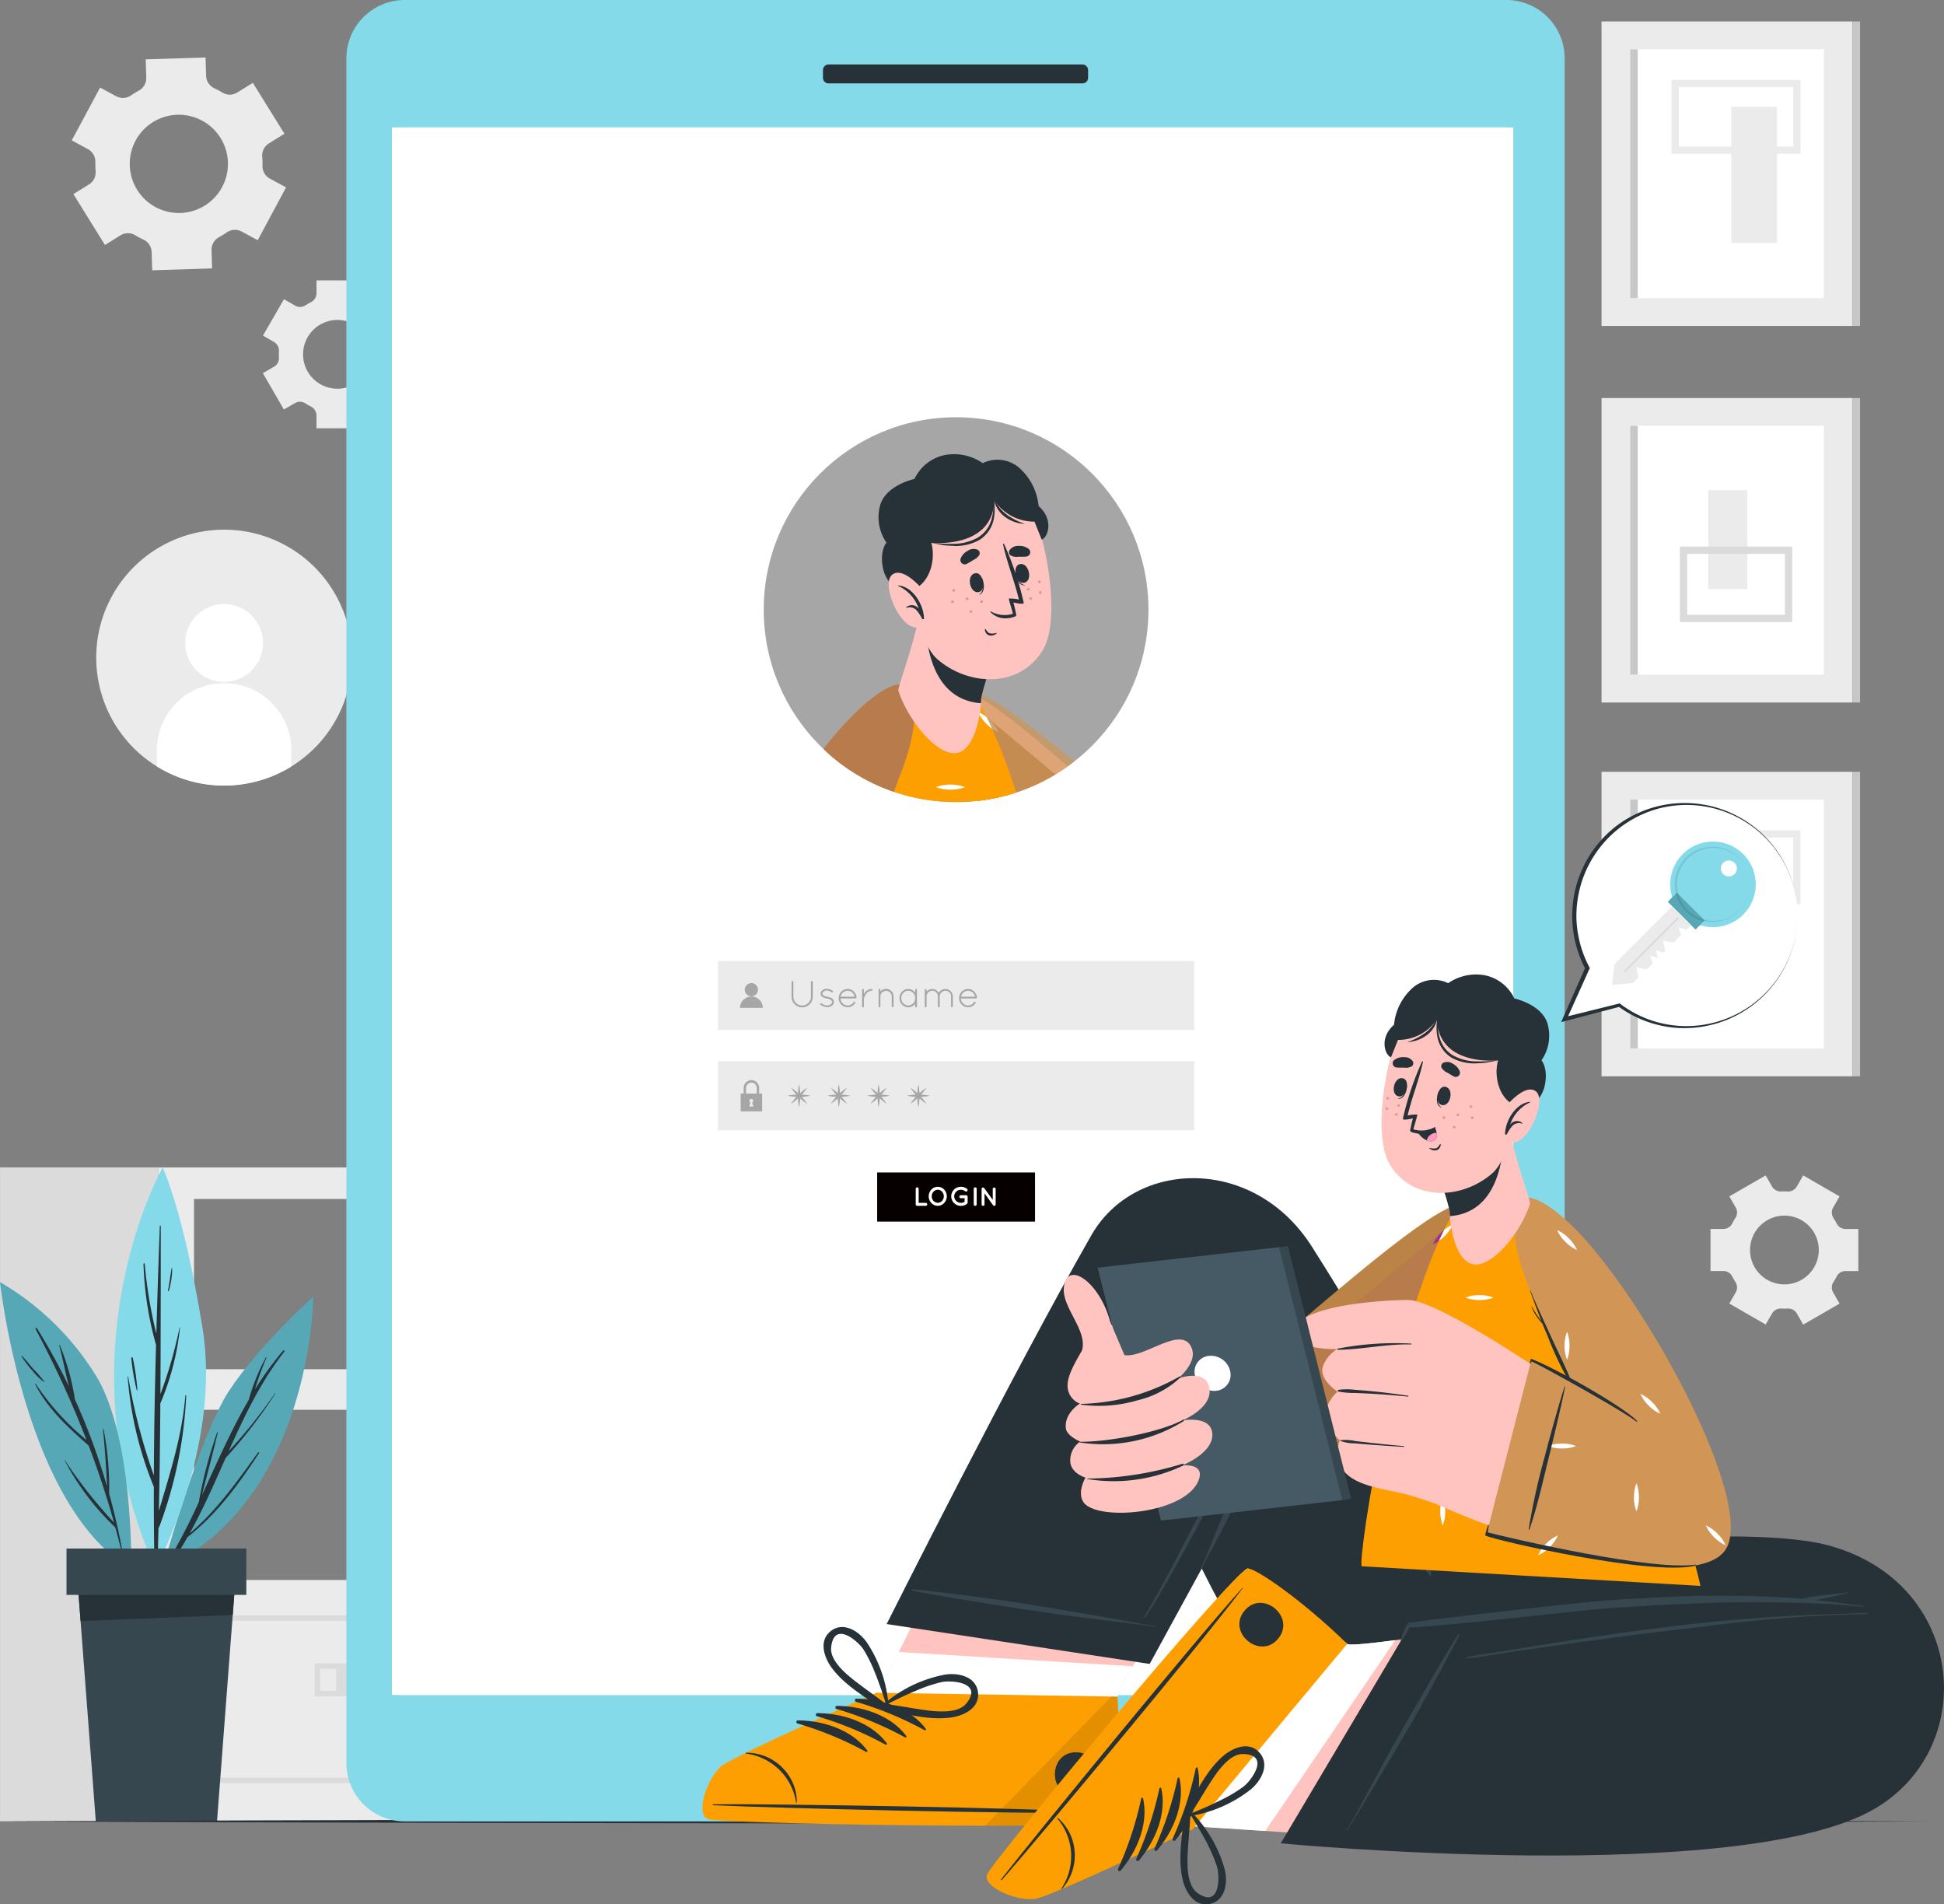 <svg xmlns="http://www.w3.org/2000/svg" width="267.409" height="261.894" viewBox="0 0 267.409 261.894">
  <rect x="0" y="0" width="267.409" height="261.894" fill="#808080" stroke="none"/>
  <g id="_6300828" data-name="6300828" transform="translate(777.88 9.61)">
    <g id="Background_Complete" transform="translate(-777.875 -6.659)">
      <g id="Group_3414" data-name="Group 3414" transform="translate(13.229 69.888)">
        <g id="Group_3413" data-name="Group 3413">
          <path id="Path_9253" data-name="Path 9253" d="M-729.775,139.949a17.334,17.334,0,0,1-5.074,2.123,17.52,17.52,0,0,1-13.429-2.129,17.532,17.532,0,0,1-7.838-10.783A17.588,17.588,0,0,1-743.2,107.892a17.589,17.589,0,0,1,21.267,12.919A17.585,17.585,0,0,1-729.775,139.949Z" transform="translate(756.623 -107.384)" fill="#ebebeb"/>
          <g id="Group_3412" data-name="Group 3412" transform="translate(8.344 10.233)">
            <path id="Path_9254" data-name="Path 9254" d="M-726.252,129.174a5.354,5.354,0,0,1-5.354,5.354,5.354,5.354,0,0,1-5.354-5.354,5.354,5.354,0,0,1,5.354-5.354A5.354,5.354,0,0,1-726.252,129.174Z" transform="translate(740.857 -123.82)" fill="#fff"/>
            <path id="Path_9255" data-name="Path 9255" d="M-724.717,150.532v2.21a17.335,17.335,0,0,1-5.074,2.123,17.52,17.52,0,0,1-13.429-2.129v-2.2a9.257,9.257,0,0,1,9.252-9.252A9.261,9.261,0,0,1-724.717,150.532Z" transform="translate(743.22 -130.41)" fill="#fff"/>
          </g>
        </g>
      </g>
      <g id="Group_3415" data-name="Group 3415" transform="translate(9.863 4.95)">
        <path id="Path_9256" data-name="Path 9256" d="M-755.318,27.535a1.968,1.968,0,0,1,2.055.012c.174.106.349.205.529.3s.361.187.548.274a1.956,1.956,0,0,1,1.146,1.7l.081,2.528,8.237-.255-.075-2.528a1.958,1.958,0,0,1,1.034-1.774,10.059,10.059,0,0,0,1.046-.647,1.961,1.961,0,0,1,2.048-.131l2.223,1.2,3.9-7.266-2.223-1.2a1.947,1.947,0,0,1-1.021-1.774c.006-.411-.006-.822-.037-1.226a1.964,1.964,0,0,1,.909-1.843l2.148-1.332-4.346-7-2.16,1.339a1.956,1.956,0,0,1-2.048-.012c-.174-.106-.349-.205-.529-.3s-.361-.187-.542-.274a1.971,1.971,0,0,1-1.152-1.706l-.075-2.534-8.237.255.081,2.521a1.963,1.963,0,0,1-1.033,1.781,11.242,11.242,0,0,0-1.046.647,1.961,1.961,0,0,1-2.048.131l-2.223-1.2-3.9,7.266,2.223,1.2a1.95,1.95,0,0,1,1.021,1.781q-.009.616.037,1.233a1.963,1.963,0,0,1-.909,1.843l-2.148,1.326,4.346,7Zm2.067-13.012a6.75,6.75,0,0,1,9.146-2.758,6.756,6.756,0,0,1,2.758,9.146,6.749,6.749,0,0,1-9.14,2.758A6.76,6.76,0,0,1-753.251,14.523Z" transform="translate(762.03 -3.08)" fill="#ebebeb"/>
        <path id="Path_9257" data-name="Path 9257" d="M-391.483,269.013a1.385,1.385,0,0,1,1.276-.672c.143.006.28.012.423.012s.286-.006.43-.012a1.369,1.369,0,0,1,1.27.672l.884,1.538,5-2.889-.884-1.538a1.362,1.362,0,0,1,.05-1.438,7.284,7.284,0,0,0,.43-.747,1.378,1.378,0,0,1,1.22-.76h1.768V257.4h-1.768a1.378,1.378,0,0,1-1.22-.76q-.2-.383-.43-.747a1.362,1.362,0,0,1-.05-1.438l.884-1.538-5-2.889-.89,1.544a1.364,1.364,0,0,1-1.27.666c-.143-.006-.28-.012-.423-.012s-.286.006-.423.012a1.391,1.391,0,0,1-1.276-.672l-.884-1.538-5,2.889.884,1.532a1.362,1.362,0,0,1-.05,1.438q-.233.364-.43.747a1.378,1.378,0,0,1-1.22.76h-1.768v5.778h1.768a1.378,1.378,0,0,1,1.22.76q.2.383.43.747a1.362,1.362,0,0,1,.05,1.438l-.884,1.532,5,2.889Zm-3.032-8.722a4.734,4.734,0,0,1,4.732-4.732,4.728,4.728,0,0,1,4.725,4.732,4.727,4.727,0,0,1-4.725,4.725A4.72,4.72,0,0,1-394.515,260.29Z" transform="translate(625.375 -96.283)" fill="#ebebeb"/>
        <path id="Path_9258" data-name="Path 9258" d="M-718.262,60.8a1.385,1.385,0,0,1,.672,1.276c-.006.143-.012.28-.012.423s.006.286.012.43a1.369,1.369,0,0,1-.672,1.27l-1.538.884,2.889,5,1.538-.884a1.362,1.362,0,0,1,1.438.05,7.288,7.288,0,0,0,.747.43,1.378,1.378,0,0,1,.76,1.22v1.768h5.778V70.9a1.378,1.378,0,0,1,.76-1.22q.383-.2.747-.43a1.362,1.362,0,0,1,1.438-.05l1.538.884,2.889-5-1.544-.89a1.364,1.364,0,0,1-.666-1.27c.006-.143.012-.28.012-.423s-.006-.286-.012-.423a1.391,1.391,0,0,1,.672-1.276l1.538-.884-2.889-5-1.531.884a1.363,1.363,0,0,1-1.438-.05q-.364-.233-.747-.43a1.378,1.378,0,0,1-.76-1.22V52.33h-5.778V54.1a1.378,1.378,0,0,1-.76,1.22q-.383.2-.747.43a1.362,1.362,0,0,1-1.438.05l-1.532-.884-2.889,5Zm8.716-3.032a4.733,4.733,0,0,1,4.732,4.732,4.732,4.732,0,0,1-4.732,4.725,4.723,4.723,0,0,1-4.725-4.725A4.732,4.732,0,0,1-709.546,57.765Z" transform="translate(746.092 -21.668)" fill="#ebebeb"/>
      </g>
      <g id="Group_3419" data-name="Group 3419" transform="translate(220.296)">
        <g id="Group_3416" data-name="Group 3416">
          <rect id="Rectangle_2363" data-name="Rectangle 2363" width="34.522" height="41.875" fill="#ebebeb"/>
          <rect id="Rectangle_2364" data-name="Rectangle 2364" width="26.634" height="34.23" transform="translate(3.941 3.823)" fill="#fff"/>
          <rect id="Rectangle_2365" data-name="Rectangle 2365" width="1.04" height="34.23" transform="translate(3.941 3.823)" fill="#c7c7c7"/>
          <rect id="Rectangle_2366" data-name="Rectangle 2366" width="1.04" height="41.875" transform="translate(34.522)" fill="#c7c7c7"/>
          <rect id="Rectangle_2367" data-name="Rectangle 2367" width="6.282" height="18.709" transform="translate(24.131 30.446) rotate(180)" fill="#ebebeb"/>
          <rect id="Rectangle_2368" data-name="Rectangle 2368" width="16.741" height="9.164" transform="translate(26.873 17.705) rotate(180)" fill="none" stroke="#ebebeb" stroke-miterlimit="10" stroke-width="1"/>
        </g>
        <g id="Group_3417" data-name="Group 3417" transform="translate(0 103.193)">
          <rect id="Rectangle_2369" data-name="Rectangle 2369" width="34.522" height="41.875" fill="#ebebeb"/>
          <rect id="Rectangle_2370" data-name="Rectangle 2370" width="26.634" height="34.23" transform="translate(3.947 3.816)" fill="#fff"/>
          <rect id="Rectangle_2371" data-name="Rectangle 2371" width="1.04" height="34.23" transform="translate(3.947 3.816)" fill="#c7c7c7"/>
          <rect id="Rectangle_2372" data-name="Rectangle 2372" width="1.04" height="41.875" transform="translate(34.522)" fill="#c7c7c7"/>
          <rect id="Rectangle_2373" data-name="Rectangle 2373" width="6.282" height="18.709" transform="translate(12.869 11.736)" fill="#ebebeb"/>
          <rect id="Rectangle_2374" data-name="Rectangle 2374" width="16.741" height="9.164" transform="translate(10.129 8.536)" fill="none" stroke="#ebebeb" stroke-miterlimit="10" stroke-width="1"/>
        </g>
        <g id="Group_3418" data-name="Group 3418" transform="translate(0 51.787)">
          <rect id="Rectangle_2375" data-name="Rectangle 2375" width="34.522" height="41.875" fill="#ebebeb"/>
          <rect id="Rectangle_2376" data-name="Rectangle 2376" width="26.634" height="34.23" transform="translate(3.941 3.816)" fill="#fff"/>
          <rect id="Rectangle_2377" data-name="Rectangle 2377" width="1.04" height="34.23" transform="translate(3.941 3.816)" fill="#c7c7c7"/>
          <rect id="Rectangle_2378" data-name="Rectangle 2378" width="1.04" height="41.875" transform="translate(34.522)" fill="#c7c7c7"/>
          <rect id="Rectangle_2379" data-name="Rectangle 2379" width="5.379" height="13.603" transform="translate(14.681 12.67)" fill="#ebebeb"/>
          <rect id="Rectangle_2380" data-name="Rectangle 2380" width="14.45" height="9.376" transform="translate(11.275 20.931)" fill="none" stroke="#dbdbdb" stroke-miterlimit="10" stroke-width="1"/>
        </g>
      </g>
      <g id="Group_3423" data-name="Group 3423" transform="translate(0 157.595)">
        <g id="Group_3422" data-name="Group 3422">
          <path id="Path_9259" data-name="Path 9259" d="M-742.95,248.27V338.2h54.364V248.27Zm4.937,33.327h44.5v23.409h-44.5Zm0-28.988h44.5v23.409h-44.5Z" transform="translate(764.692 -248.264)" fill="#ebebeb"/>
          <rect id="Rectangle_2381" data-name="Rectangle 2381" width="21.741" height="89.932" transform="translate(21.741 89.932) rotate(180)" fill="#dbdbdb"/>
          <rect id="Rectangle_2382" data-name="Rectangle 2382" width="10.571" height="23.409" transform="translate(71.168 27.758) rotate(180)" fill="#dbdbdb"/>
          <g id="Group_3421" data-name="Group 3421" transform="translate(26.673 61.971)">
            <rect id="Rectangle_2383" data-name="Rectangle 2383" width="44.216" height="22.32" transform="translate(44.216 22.32) rotate(180)" fill="none" stroke="#dbdbdb" stroke-miterlimit="10" stroke-width="0.75"/>
            <g id="Group_3420" data-name="Group 3420" transform="translate(16.976 6.28)">
              <rect id="Rectangle_2384" data-name="Rectangle 2384" width="8.785" height="4.445" transform="translate(11.381 4.445) rotate(180)" fill="#dbdbdb"/>
              <rect id="Rectangle_2385" data-name="Rectangle 2385" width="8.785" height="3.773" transform="translate(8.785 4.109) rotate(180)" fill="none" stroke="#dbdbdb" stroke-miterlimit="10" stroke-width="0.75"/>
            </g>
          </g>
          <rect id="Rectangle_2386" data-name="Rectangle 2386" width="10.571" height="23.409" transform="translate(71.168 56.746) rotate(180)" fill="#dbdbdb"/>
        </g>
      </g>
    </g>
    <g id="Plant" transform="translate(-777.88 150.942)">
      <g id="Group_3432" data-name="Group 3432">
        <g id="Group_3429" data-name="Group 3429">
          <g id="Group_3424" data-name="Group 3424" transform="translate(22.351 17.762)">
            <path id="Path_9260" data-name="Path 9260" d="M-741.98,314.217s5.08-18.229,9.133-24.424,11.617-12.993,11.617-12.993S-721.4,304.91-741.98,314.217Z" transform="translate(741.98 -276.8)" fill="#56a8b7"/>
            <path id="Path_9261" data-name="Path 9261" d="M-741.421,318.391a86.934,86.934,0,0,0,4.632-8.834,61.213,61.213,0,0,1,2.521-9.588.046.046,0,0,1,.087.031c-.672,2.883-1.457,5.734-2.173,8.6,2.048-4.439,4-8.928,6.444-13.124a27.772,27.772,0,0,1,2.353-5.834c.025-.056.118-.025.087.031a37.562,37.562,0,0,0-1.588,4.377,43.245,43.245,0,0,1,3.86-5.329c.087-.106.268.012.18.125-3.262,4.165-5.516,8.909-7.664,13.709a71.928,71.928,0,0,0,6.375-7.969c.019-.031.062,0,.044.031a65.243,65.243,0,0,1-6.823,8.847c-1.563,3.518-3.1,7.048-4.962,10.391,3.723-3.15,6.587-7.222,9.426-11.15.062-.087.2.006.137.093-2.839,4.314-5.771,8.374-9.855,11.568a45.709,45.709,0,0,1-2.727,4.258A.213.213,0,0,1-741.421,318.391Z" transform="translate(741.782 -281.285)" fill="#263238"/>
          </g>
          <g id="Group_3426" data-name="Group 3426" transform="translate(15.69)">
            <path id="Path_9262" data-name="Path 9262" d="M-746.983,303.481s9.127-16.81,6.475-33.109S-746,248.27-746,248.27-760.35,273.615-746.983,303.481Z" transform="translate(752.679 -248.27)" fill="#85dae9"/>
            <g id="Group_3425" data-name="Group 3425" transform="translate(1.877 8.002)">
              <path id="Path_9263" data-name="Path 9263" d="M-749.593,281.9a79.331,79.331,0,0,0,3.524,13.572c.025-5.983.137-11.966.3-17.943a46.187,46.187,0,0,1-1.725-11.138c-.006-.112.162-.106.168,0a63.015,63.015,0,0,0,1.6,9.588q.205-7.406.479-14.8a.066.066,0,0,1,.131,0c-.006,7.708-.006,15.415-.05,23.123a62.183,62.183,0,0,0,2.633-9.158.029.029,0,0,1,.056.006,35.889,35.889,0,0,1-2.7,10.422c-.037,4.925-.087,9.855-.2,14.78,1.544-5.236,3.194-10.31,3.642-15.845a.059.059,0,0,1,.118,0,58.882,58.882,0,0,1-3.711,18.042.418.418,0,0,1-.1.143c-.044,1.8-.1,3.6-.156,5.4a.2.2,0,0,1-.4-.006q-.1-5.529-.087-11.051a49.507,49.507,0,0,1-3.6-15.129C-749.68,281.865-749.6,281.853-749.593,281.9Z" transform="translate(749.665 -261.122)" fill="#263238"/>
              <path id="Path_9264" data-name="Path 9264" d="M-748.675,290.276a31.49,31.49,0,0,1,.635,4.439.045.045,0,0,1-.087.012,31.318,31.318,0,0,1-.753-4.427C-748.886,290.189-748.693,290.164-748.675,290.276Z" transform="translate(749.369 -272.098)" fill="#263238"/>
              <path id="Path_9265" data-name="Path 9265" d="M-740.272,270.561c.006-.05.087-.037.087.012a11.371,11.371,0,0,1-.461,3.063c-.025.081-.137.044-.125-.037C-740.571,272.59-740.447,271.576-740.272,270.561Z" transform="translate(746.308 -264.673)" fill="#263238"/>
            </g>
          </g>
          <g id="Group_3428" data-name="Group 3428" transform="translate(0 15.77)">
            <path id="Path_9266" data-name="Path 9266" d="M-759.831,313.041s.374-17.551-4.663-26.273A37.854,37.854,0,0,0-777.88,273.6S-774.512,304.536-759.831,313.041Z" transform="translate(777.88 -273.6)" fill="#56a8b7"/>
            <g id="Group_3427" data-name="Group 3427" transform="translate(2.956 6.29)">
              <path id="Path_9267" data-name="Path 9267" d="M-766.075,301.843a65.735,65.735,0,0,0,6.811,8.635c-1-3.586-2.173-7.116-3.486-10.584-2.82-2.472-5.622-5.037-7.353-8.424-.025-.056.05-.1.081-.05a35.261,35.261,0,0,0,6.973,7.708,135.908,135.908,0,0,0-7.01-15.26.112.112,0,0,1,.193-.112,83.226,83.226,0,0,1,4.4,8.006c-.473-1.874-.847-3.792-1.332-5.653-.012-.05.062-.068.081-.025a31.989,31.989,0,0,1,2.067,7.44,89.568,89.568,0,0,1,4.433,12.01c-.131-2.634-.293-5.248-.567-7.876-.006-.05.081-.062.087-.012a42.14,42.14,0,0,1,.76,8.841q1.093,3.922,1.824,7.926c.013.068-.093.106-.112.031-.274-1.121-.573-2.229-.872-3.331a.112.112,0,0,1-.056-.025,35.449,35.449,0,0,1-6.948-9.239C-766.112,301.843-766.087,301.824-766.075,301.843Z" transform="translate(771.991 -283.703)" fill="#263238"/>
              <path id="Path_9268" data-name="Path 9268" d="M-773.05,289.9c.56.6,1.077,1.245,1.619,1.868a14.371,14.371,0,0,1,1.451,1.693c.012.025-.012.056-.037.037a8.578,8.578,0,0,1-1.675-1.65,14.056,14.056,0,0,1-1.432-1.886C-773.156,289.913-773.087,289.857-773.05,289.9Z" transform="translate(773.133 -286.036)" fill="#263238"/>
            </g>
          </g>
        </g>
        <g id="Group_3431" data-name="Group 3431" transform="translate(9.149 52.41)">
          <g id="Group_3430" data-name="Group 3430" transform="translate(1.485 4.083)">
            <path id="Path_9269" data-name="Path 9269" d="M-739.035,339.01l-.635,8.311-1.911,25.128h-16.673l-1.911-25.127-.635-8.312h21.766Z" transform="translate(760.8 -339.01)" fill="#37474f"/>
            <path id="Path_9270" data-name="Path 9270" d="M-739.034,339.01l-.386,5.055-20.931.84-.448-5.9h21.766Z" transform="translate(760.8 -339.01)" fill="#263238"/>
          </g>
          <rect id="Rectangle_2387" data-name="Rectangle 2387" width="24.735" height="6.375" transform="translate(24.735 6.375) rotate(180)" fill="#37474f"/>
        </g>
      </g>
    </g>
    <g id="Floor" transform="translate(-777.88 240.587)">
      <g id="Group_3433" data-name="Group 3433">
        <path id="Path_9271" data-name="Path 9271" d="M-777.88,392.546c85.045-.38,180.437-.386,265.482,0-85.039.386-180.437.38-265.482,0Z" transform="translate(777.88 -392.259)" fill="#263238"/>
      </g>
    </g>
    <g id="Device" transform="translate(-738.713 -9.61)">
      <g id="Group_3468" data-name="Group 3468">
        <path id="Path_9272" data-name="Path 9272" d="M-701.35,232.849V-1.585a8.024,8.024,0,0,1,8.025-8.025h151.531a8.024,8.024,0,0,1,8.025,8.025V232.849a8.024,8.024,0,0,1-8.025,8.025H-693.325A8.024,8.024,0,0,1-701.35,232.849Z" transform="translate(709.83 9.61)" fill="#85dae9"/>
        <line id="Line_238" data-name="Line 238" y1="0.386" transform="translate(0 48.325)" fill="none"/>
        <rect id="Rectangle_2388" data-name="Rectangle 2388" width="153.249" height="215.576" transform="translate(15.745 17.526)" fill="#fff"/>
        <g id="Group_3434" data-name="Group 3434" transform="translate(74.038 8.866)">
          <path id="Path_9273" data-name="Path 9273" d="M-596.05,6.46V5.408a.779.779,0,0,1,.778-.778h34.914a.779.779,0,0,1,.778.778V6.454a.779.779,0,0,1-.778.778h-34.914A.769.769,0,0,1-596.05,6.46Z" transform="translate(596.05 -4.63)" fill="#263238"/>
          <circle id="Ellipse_2286" data-name="Ellipse 2286" cx="4.719" cy="4.719" r="4.719" transform="translate(13.516 227.99)" fill="#263238"/>
        </g>
        <g id="Group_3435" data-name="Group 3435" transform="translate(14.745 17.526)">
          <rect id="Rectangle_2389" data-name="Rectangle 2389" width="153.249" height="215.576" fill="#fff"/>
        </g>
        <g id="Group_3467" data-name="Group 3467" transform="translate(59.588 57.384)">
          <circle id="Ellipse_2287" data-name="Ellipse 2287" cx="26.46" cy="26.46" r="26.46" transform="translate(6.301)" fill="#a6a6a6"/>
          <g id="Group_3439" data-name="Group 3439" transform="translate(0 74.772)">
            <rect id="Rectangle_2390" data-name="Rectangle 2390" width="65.527" height="9.494" transform="translate(0 0)" fill="#ebebeb"/>
            <g id="Group_3436" data-name="Group 3436" transform="translate(10.123 2.764)">
              <path id="Path_9274" data-name="Path 9274" d="M-603,207.225a.125.125,0,0,1,.125-.125.126.126,0,0,1,.131.125v2.03a1.212,1.212,0,0,0,1.2,1.208,1.214,1.214,0,0,0,1.214-1.208v-2.03a.125.125,0,0,1,.125-.125.126.126,0,0,1,.131.125v2.03a1.465,1.465,0,0,1-1.463,1.463,1.46,1.46,0,0,1-1.457-1.463v-2.03Z" transform="translate(603 -207.1)" fill="#a6a6a6"/>
              <path id="Path_9275" data-name="Path 9275" d="M-596.656,210.837a.127.127,0,0,1,.174-.019,1.338,1.338,0,0,0,.772.293.749.749,0,0,0,.479-.156.387.387,0,0,0,.193-.311.405.405,0,0,0-.181-.311,1.282,1.282,0,0,0-.535-.187l-.012-.006a1.445,1.445,0,0,1-.573-.2.522.522,0,0,1-.274-.454.629.629,0,0,1,.274-.5,1.071,1.071,0,0,1,.623-.168,1.348,1.348,0,0,1,.753.274.13.13,0,0,1,.037.174.122.122,0,0,1-.168.037,1.113,1.113,0,0,0-.623-.255.758.758,0,0,0-.479.143.373.373,0,0,0-.162.286.306.306,0,0,0,.143.255,1.343,1.343,0,0,0,.517.174h.012a1.8,1.8,0,0,1,.616.205.624.624,0,0,1,.286.517.648.648,0,0,1-.286.511,1.012,1.012,0,0,1-.629.2,1.551,1.551,0,0,1-.934-.361C-596.693,210.955-596.693,210.887-596.656,210.837Z" transform="translate(600.615 -207.749)" fill="#a6a6a6"/>
              <path id="Path_9276" data-name="Path 9276" d="M-592.57,210.11a1.247,1.247,0,0,1,1.227-1.27,1.247,1.247,0,0,1,1.22,1.177v.019a.115.115,0,0,1-.125.112h-2.073a1,1,0,0,0,.984.971.943.943,0,0,0,.816-.461.123.123,0,0,1,.168-.044.137.137,0,0,1,.044.174,1.211,1.211,0,0,1-1.021.573A1.237,1.237,0,0,1-592.57,210.11Zm.261-.2h1.918a.979.979,0,0,0-.953-.822A.985.985,0,0,0-592.309,209.911Z" transform="translate(599.064 -207.757)" fill="#a6a6a6"/>
              <path id="Path_9277" data-name="Path 9277" d="M-587.41,208.975a.123.123,0,0,1,.131-.125.12.12,0,0,1,.118.125v.56a.33.33,0,0,1,.037-.062,1.232,1.232,0,0,1,1.015-.623.121.121,0,0,1,.125.125.125.125,0,0,1-.125.125.92.92,0,0,0-.735.411,2.417,2.417,0,0,0-.305.591.067.067,0,0,0-.012.044v1.108a.12.12,0,0,1-.118.125.123.123,0,0,1-.131-.125Z" transform="translate(597.116 -207.76)" fill="#a6a6a6"/>
              <path id="Path_9278" data-name="Path 9278" d="M-581.954,209.866a.779.779,0,0,0-.778-.778.792.792,0,0,0-.784.778v1.395a.154.154,0,0,1-.025.056.1.1,0,0,1-.093.044h-.031a.129.129,0,0,1-.081-.068.023.023,0,0,1-.006-.019.022.022,0,0,0-.006-.012v-2.316a.121.121,0,0,1,.125-.125.12.12,0,0,1,.118.125v.243a1.026,1.026,0,0,1,.784-.367,1.032,1.032,0,0,1,1.027,1.027v1.376a.121.121,0,0,1-.125.125.121.121,0,0,1-.125-.125Z" transform="translate(595.739 -207.749)" fill="#a6a6a6"/>
              <path id="Path_9279" data-name="Path 9279" d="M-576.733,208.965v2.285a.125.125,0,0,1-.125.125.125.125,0,0,1-.125-.125v-.38a1.179,1.179,0,0,1-.953.5,1.232,1.232,0,0,1-1.2-1.264,1.232,1.232,0,0,1,1.2-1.264,1.188,1.188,0,0,1,.953.5v-.374a.121.121,0,0,1,.125-.125A.121.121,0,0,1-576.733,208.965Zm-.249,1.139a.989.989,0,0,0-.953-1.021.993.993,0,0,0-.953,1.021.987.987,0,0,0,.953,1.015A.983.983,0,0,0-576.982,210.1Z" transform="translate(593.991 -207.757)" fill="#a6a6a6"/>
              <path id="Path_9280" data-name="Path 9280" d="M-569.937,209.877a.793.793,0,0,0-.784-.784.784.784,0,0,0-.778.784v1.388a.022.022,0,0,1-.006.012v.012a.166.166,0,0,1-.062.068.12.12,0,0,1-.062.019h-.025a.022.022,0,0,1-.012-.006c-.012,0-.019-.012-.031-.019a.013.013,0,0,1-.012-.012l-.012-.012c-.006-.006-.006-.012-.013-.012s0-.006-.006-.012a.019.019,0,0,0-.006-.012.023.023,0,0,0-.006-.019v-1.4a.78.78,0,0,0-.778-.784.78.78,0,0,0-.778.784v1.376a.112.112,0,0,1-.056.1.053.053,0,0,1-.031.019.023.023,0,0,1-.019.006h-.037a.144.144,0,0,1-.106-.093v-2.31a.118.118,0,0,1,.118-.118.116.116,0,0,1,.125.118v.243a1.007,1.007,0,0,1,.778-.361,1.028,1.028,0,0,1,.9.535,1.052,1.052,0,0,1,.909-.535,1.028,1.028,0,0,1,1.027,1.027v1.376a.12.12,0,0,1-.125.118.118.118,0,0,1-.118-.118v-1.376Z" transform="translate(591.889 -207.76)" fill="#a6a6a6"/>
              <path id="Path_9281" data-name="Path 9281" d="M-565.97,210.11a1.247,1.247,0,0,1,1.226-1.27,1.248,1.248,0,0,1,1.22,1.177v.019a.115.115,0,0,1-.125.112h-2.073a1,1,0,0,0,.984.971.943.943,0,0,0,.816-.461.118.118,0,0,1,.162-.044.137.137,0,0,1,.044.174,1.211,1.211,0,0,1-1.021.573A1.236,1.236,0,0,1-565.97,210.11Zm.268-.2h1.918a.979.979,0,0,0-.953-.822A.98.98,0,0,0-565.7,209.911Z" transform="translate(589.024 -207.757)" fill="#a6a6a6"/>
            </g>
            <g id="Group_3438" data-name="Group 3438" transform="translate(3.032 3.044)">
              <g id="Group_3437" data-name="Group 3437">
                <path id="Path_9282" data-name="Path 9282" d="M-611.512,208.459a.906.906,0,0,1-.909.909.906.906,0,0,1-.909-.909.906.906,0,0,1,.909-.909A.91.91,0,0,1-611.512,208.459Z" transform="translate(613.99 -207.55)" fill="#a6a6a6"/>
                <path id="Path_9283" data-name="Path 9283" d="M-611.246,212.076h-3.144a1.568,1.568,0,0,1,1.569-1.556A1.565,1.565,0,0,1-611.246,212.076Z" transform="translate(614.39 -208.671)" fill="#a6a6a6"/>
              </g>
            </g>
          </g>
          <g id="Group_3463" data-name="Group 3463" transform="translate(0 88.556)">
            <rect id="Rectangle_2391" data-name="Rectangle 2391" width="65.527" height="9.494" fill="#ebebeb"/>
            <g id="Group_3460" data-name="Group 3460" transform="translate(9.582 3.163)">
              <g id="Group_3444" data-name="Group 3444">
                <g id="Group_3440" data-name="Group 3440" transform="translate(0.467 0.467)">
                  <path id="Path_9284" data-name="Path 9284" d="M-600.879,230.63a7.923,7.923,0,0,1-2.241,2.241,7.922,7.922,0,0,1,2.241-2.241Z" transform="translate(603.12 -230.63)" fill="#a6a6a6"/>
                </g>
                <g id="Group_3441" data-name="Group 3441" transform="translate(0.461 0.467)">
                  <path id="Path_9285" data-name="Path 9285" d="M-603.13,230.63a7.923,7.923,0,0,1,2.241,2.241,8,8,0,0,1-2.241-2.241Z" transform="translate(603.13 -230.63)" fill="#a6a6a6"/>
                </g>
                <g id="Group_3442" data-name="Group 3442" transform="translate(0 1.426)">
                  <path id="Path_9286" data-name="Path 9286" d="M-600.7,232.332a7.986,7.986,0,0,1-3.169,0,7.873,7.873,0,0,1,3.169,0Z" transform="translate(603.87 -232.171)" fill="#a6a6a6"/>
                </g>
                <g id="Group_3443" data-name="Group 3443" transform="translate(1.423)">
                  <path id="Path_9287" data-name="Path 9287" d="M-601.426,229.88a7.984,7.984,0,0,1,0,3.169,7.989,7.989,0,0,1,0-3.169Z" transform="translate(601.585 -229.88)" fill="#a6a6a6"/>
                </g>
              </g>
              <g id="Group_3449" data-name="Group 3449" transform="translate(5.473)">
                <g id="Group_3445" data-name="Group 3445" transform="translate(0.461 0.467)">
                  <path id="Path_9288" data-name="Path 9288" d="M-592.1,230.63a7.923,7.923,0,0,1-2.241,2.241,8,8,0,0,1,2.241-2.241Z" transform="translate(594.34 -230.63)" fill="#a6a6a6"/>
                </g>
                <g id="Group_3446" data-name="Group 3446" transform="translate(0.461 0.467)">
                  <path id="Path_9289" data-name="Path 9289" d="M-594.34,230.63a7.922,7.922,0,0,1,2.241,2.241,8,8,0,0,1-2.241-2.241Z" transform="translate(594.34 -230.63)" fill="#a6a6a6"/>
                </g>
                <g id="Group_3447" data-name="Group 3447" transform="translate(0 1.426)">
                  <path id="Path_9290" data-name="Path 9290" d="M-591.911,232.332a7.987,7.987,0,0,1-3.169,0,7.873,7.873,0,0,1,3.169,0Z" transform="translate(595.08 -232.171)" fill="#a6a6a6"/>
                </g>
                <g id="Group_3448" data-name="Group 3448" transform="translate(1.423)">
                  <path id="Path_9291" data-name="Path 9291" d="M-592.636,229.88a7.986,7.986,0,0,1,0,3.169,7.986,7.986,0,0,1,0-3.169Z" transform="translate(592.795 -229.88)" fill="#a6a6a6"/>
                </g>
              </g>
              <g id="Group_3454" data-name="Group 3454" transform="translate(10.945)">
                <g id="Group_3450" data-name="Group 3450" transform="translate(0.461 0.467)">
                  <path id="Path_9292" data-name="Path 9292" d="M-583.309,230.63a7.922,7.922,0,0,1-2.241,2.241,7.924,7.924,0,0,1,2.241-2.241Z" transform="translate(585.55 -230.63)" fill="#a6a6a6"/>
                </g>
                <g id="Group_3451" data-name="Group 3451" transform="translate(0.461 0.467)">
                  <path id="Path_9293" data-name="Path 9293" d="M-585.55,230.63a7.922,7.922,0,0,1,2.241,2.241,8,8,0,0,1-2.241-2.241Z" transform="translate(585.55 -230.63)" fill="#a6a6a6"/>
                </g>
                <g id="Group_3452" data-name="Group 3452" transform="translate(0 1.426)">
                  <path id="Path_9294" data-name="Path 9294" d="M-583.121,232.332a7.986,7.986,0,0,1-3.169,0,7.873,7.873,0,0,1,3.169,0Z" transform="translate(586.29 -232.171)" fill="#a6a6a6"/>
                </g>
                <g id="Group_3453" data-name="Group 3453" transform="translate(1.423)">
                  <path id="Path_9295" data-name="Path 9295" d="M-583.846,229.88a7.986,7.986,0,0,1,0,3.169,7.984,7.984,0,0,1,0-3.169Z" transform="translate(584.005 -229.88)" fill="#a6a6a6"/>
                </g>
              </g>
              <g id="Group_3459" data-name="Group 3459" transform="translate(16.411)">
                <g id="Group_3455" data-name="Group 3455" transform="translate(0.467 0.467)">
                  <path id="Path_9296" data-name="Path 9296" d="M-574.519,230.63a7.922,7.922,0,0,1-2.241,2.241,7.923,7.923,0,0,1,2.241-2.241Z" transform="translate(576.76 -230.63)" fill="#a6a6a6"/>
                </g>
                <g id="Group_3456" data-name="Group 3456" transform="translate(0.461 0.467)">
                  <path id="Path_9297" data-name="Path 9297" d="M-576.77,230.63a7.923,7.923,0,0,1,2.241,2.241,8.086,8.086,0,0,1-2.241-2.241Z" transform="translate(576.77 -230.63)" fill="#a6a6a6"/>
                </g>
                <g id="Group_3457" data-name="Group 3457" transform="translate(0 1.426)">
                  <path id="Path_9298" data-name="Path 9298" d="M-574.341,232.332a7.986,7.986,0,0,1-3.169,0,7.873,7.873,0,0,1,3.169,0Z" transform="translate(577.51 -232.171)" fill="#a6a6a6"/>
                </g>
                <g id="Group_3458" data-name="Group 3458" transform="translate(1.427)">
                  <path id="Path_9299" data-name="Path 9299" d="M-575.058,229.88a7.986,7.986,0,0,1,0,3.169,7.873,7.873,0,0,1,0-3.169Z" transform="translate(575.219 -229.88)" fill="#a6a6a6"/>
                </g>
              </g>
            </g>
            <g id="Group_3462" data-name="Group 3462" transform="translate(3.125 2.596)">
              <g id="Group_3461" data-name="Group 3461" transform="translate(0.417)">
                <path id="Path_9300" data-name="Path 9300" d="M-611.441,230.1v1.146h-.324V230.1a.766.766,0,0,0-.741-.791.766.766,0,0,0-.741.791v1.146h-.324V230.1a1.1,1.1,0,0,1,1.065-1.133A1.1,1.1,0,0,1-611.441,230.1Z" transform="translate(613.57 -228.97)" fill="#a6a6a6"/>
              </g>
              <path id="Path_9301" data-name="Path 9301" d="M-614.24,231.95V234.4h2.957V231.95Zm1.731,1.8h-.529l.125-.585a.262.262,0,0,1-.125-.224.263.263,0,0,1,.261-.262.263.263,0,0,1,.261.262.27.27,0,0,1-.125.224Z" transform="translate(614.24 -230.095)" fill="#a6a6a6"/>
            </g>
          </g>
          <g id="Group_3466" data-name="Group 3466" transform="translate(21.903 103.86)">
            <rect id="Rectangle_2392" data-name="Rectangle 2392" width="21.716" height="6.755" fill="#060000"/>
            <g id="Group_3465" data-name="Group 3465" transform="translate(5.304 1.967)">
              <path id="Path_9307" data-name="Path 9307" d="M-575.56,255.007v-2.148a.2.2,0,0,1,.2-.2.206.206,0,0,1,.206.2V254.8h.984a.206.206,0,0,1,.2.205.2.2,0,0,1-.2.2h-1.189A.2.2,0,0,1-575.56,255.007Z" transform="translate(575.56 -252.585)" fill="#fff"/>
              <path id="Path_9308" data-name="Path 9308" d="M-570.567,252.926a1.348,1.348,0,0,1,.367.921,1.337,1.337,0,0,1-.367.921,1.191,1.191,0,0,1-.872.392,1.222,1.222,0,0,1-.89-.392,1.332,1.332,0,0,1-.361-.921,1.343,1.343,0,0,1,.361-.921,1.2,1.2,0,0,1,.89-.386A1.185,1.185,0,0,1-570.567,252.926Zm-.044.921a.927.927,0,0,0-.249-.635.8.8,0,0,0-.573-.262.792.792,0,0,0-.591.262.921.921,0,0,0-.249.635.91.91,0,0,0,.249.635.805.805,0,0,0,.591.261.785.785,0,0,0,.573-.261A.927.927,0,0,0-570.611,253.847Z" transform="translate(574.477 -252.54)" fill="#fff"/>
              <path id="Path_9309" data-name="Path 9309" d="M-567.72,253.854a1.325,1.325,0,0,1,1.345-1.314,1.322,1.322,0,0,1,.828.286.2.2,0,0,1,.037.293.208.208,0,0,1-.293.031.952.952,0,0,0-.573-.2.9.9,0,0,0-.654.268.879.879,0,0,0-.274.635.862.862,0,0,0,.274.629.9.9,0,0,0,.654.268,1.028,1.028,0,0,0,.5-.137v-.5h-.523a.207.207,0,0,1-.205-.205.2.2,0,0,1,.205-.205h.728a.2.2,0,0,1,.212.205v.8a.221.221,0,0,1-.012.062.023.023,0,0,0-.006.019v.006a.179.179,0,0,1-.068.087,1.335,1.335,0,0,1-.828.286A1.342,1.342,0,0,1-567.72,253.854Z" transform="translate(572.601 -252.54)" fill="#fff"/>
              <path id="Path_9310" data-name="Path 9310" d="M-562.74,252.859a.2.2,0,0,1,.2-.2.2.2,0,0,1,.206.2v2.148a.2.2,0,0,1-.206.2.2.2,0,0,1-.2-.2Z" transform="translate(570.721 -252.585)" fill="#fff"/>
              <path id="Path_9311" data-name="Path 9311" d="M-560.6,255.019a.2.2,0,0,1-.2.2.2.2,0,0,1-.2-.2V252.9a.186.186,0,0,1,.081-.168.2.2,0,0,1,.274.044l1.177,1.625v-1.5a.2.2,0,0,1,.2-.2.2.2,0,0,1,.2.2v2.117a.2.2,0,0,1-.2.2.205.205,0,0,1-.149-.075l-.019-.019L-560.6,253.5Z" transform="translate(570.065 -252.597)" fill="#fff"/>
            </g>
          </g>
        </g>
      </g>
    </g>
    <g id="Character_2" transform="translate(-664.613 52.864)">
      <g id="Group_3490" data-name="Group 3490" transform="translate(0)">
        <g id="Group_3470" data-name="Group 3470" transform="translate(15.168 31.87)">
          <path id="Path_9312" data-name="Path 9312" d="M-552.936,153.043c-.548.392-1.108.76-1.681,1.114a26.5,26.5,0,0,1-4.333,2.1c-.355.137-.716.261-1.077.386-.816.268-1.656.5-2.5.685a.023.023,0,0,0-.019.006c-.747.162-1.507.3-2.279.4-1.015-1.513-1.843-2.827-2.422-3.841-.386-.672-.9-1.612-1.413-2.671-1.6-3.244-3.287-7.608-1.725-8.8a.756.756,0,0,1,.087-.062c.037-.025.081-.044.125-.068.025-.012.05-.025.081-.037a1.433,1.433,0,0,1,.454-.118,2.568,2.568,0,0,1,.66-.006,9.63,9.63,0,0,1,3.231,1.133v.006c.293.143.591.305.915.486.037.019.081.044.125.068C-562.05,145.329-557.5,149.115-552.936,153.043Z" transform="translate(571.369 -141.996)" fill="#ffc4c0"/>
          <g id="Group_3469" data-name="Group 3469">
            <path id="Path_9313" data-name="Path 9313" d="M-552.22,152.276c-.305.243-.616.473-.934.7-.548.392-1.108.76-1.681,1.114a26.5,26.5,0,0,1-4.333,2.1c-.355.137-.716.261-1.077.386-.816.268-1.656.5-2.5.685a.023.023,0,0,0-.019.006c-.747.162-1.507.3-2.279.4l-.461.056c-1.625-2.553-2.995-4.856-3.947-6.655v-.006c-.056-.106-.112-.205-.162-.305q-.5-.981-.878-1.849-.28-.654-.486-1.251-.131-.392-.243-.766c-.062-.218-.112-.423-.162-.623s-.081-.4-.112-.6a5.478,5.478,0,0,1-.075-1.395,3.049,3.049,0,0,1,.218-.984,2.151,2.151,0,0,1,.218-.411c.044-.062.087-.118.131-.174a1.9,1.9,0,0,1,.156-.162,1.238,1.238,0,0,1,.168-.137.519.519,0,0,1,.075-.05.756.756,0,0,1,.087-.062c.037-.025.081-.044.125-.068.025-.012.05-.025.081-.037.006-.006.012-.006.019-.012a2.505,2.505,0,0,1,.4-.143,5.767,5.767,0,0,1,3.213.361.006.006,0,0,0,.006.006,14.4,14.4,0,0,1,1.725.716l.006.006a26.492,26.492,0,0,1,3.163,1.843C-558.95,146.853-555.545,149.537-552.22,152.276Z" transform="translate(571.587 -141.927)" fill="#d19655" opacity="0.69"/>
            <path id="Path_9314" data-name="Path 9314" d="M-560.134,148.8c-.149-.143-.3-.28-.461-.417h-.006c-.056-.05-.112-.093-.168-.137s-.081-.062-.125-.093a1.58,1.58,0,0,0-.212-.143,2.466,2.466,0,0,0-.212-.137h-.006l-.125-.068-.081-.037c.006,0,0-.006,0-.006-.087-.044-.174-.081-.261-.118a4.033,4.033,0,0,0,.212.436,6.327,6.327,0,0,0,.946,1.22c.137.131.274.255.417.38.112.093.224.181.342.268.006.006.012.012.019.012a.006.006,0,0,0,.006.006,4.257,4.257,0,0,0,.872.492A5.352,5.352,0,0,0-560.134,148.8Zm0,0c-.149-.143-.3-.28-.461-.417h-.006c-.056-.05-.112-.093-.168-.137s-.081-.062-.125-.093a1.58,1.58,0,0,0-.212-.143,2.466,2.466,0,0,0-.212-.137h-.006l-.125-.068-.081-.037c.006,0,0-.006,0-.006-.087-.044-.174-.081-.261-.118a4.033,4.033,0,0,0,.212.436,6.327,6.327,0,0,0,.946,1.22c.137.131.274.255.417.38.112.093.224.181.342.268.006.006.012.012.019.012a.006.006,0,0,0,.006.006,4.257,4.257,0,0,0,.872.492A5.352,5.352,0,0,0-560.134,148.8Z" transform="translate(567.89 -144.083)" fill="#fff"/>
            <path id="Path_9315" data-name="Path 9315" d="M-554.833,154.1a26.5,26.5,0,0,1-4.333,2.1c-.355.137-.716.261-1.077.386-.816.268-1.656.5-2.5.685a.023.023,0,0,0-.019.006c-.747.162-1.507.3-2.279.4l-.461.056c-1.625-2.553-2.995-4.856-3.947-6.655v-.006c-.056-.106-.112-.205-.162-.305q-.5-.981-.878-1.849-.28-.654-.486-1.251-.131-.392-.243-.766c-.062-.218-.112-.423-.162-.623s-.081-.4-.112-.6a6.114,6.114,0,0,1-.075-1.395,3.049,3.049,0,0,1,.218-.984,2.15,2.15,0,0,1,.218-.411c.044-.062.087-.118.131-.174a1.9,1.9,0,0,1,.156-.162,1.238,1.238,0,0,1,.168-.137.519.519,0,0,1,.075-.05.755.755,0,0,1,.087-.062c.037-.025.081-.044.125-.068.025-.012.05-.025.081-.037.006-.006.012-.006.019-.012a2.573,2.573,0,0,1,.4-.137,2.951,2.951,0,0,1,.554-.087l.137.112,2.2,1.855a.022.022,0,0,0,.012.006l1.787,1.494.853.716Z" transform="translate(571.585 -141.939)" fill="#bb8345" opacity="0.73"/>
          </g>
        </g>
        <g id="Group_3471" data-name="Group 3471" transform="translate(2.023 30.941)">
          <path id="Path_9316" data-name="Path 9316" d="M-568.214,156.009c-.816.268-1.656.5-2.5.685a.023.023,0,0,0-.019.006c-.747.162-1.507.3-2.279.4l-.461.056a26.52,26.52,0,0,1-3,.168,26.438,26.438,0,0,1-8.548-1.413l-.068-.019a.261.261,0,0,0-.062-.025c-.1-.037-.2-.068-.3-.106a26.533,26.533,0,0,1-7.247-4c.741-1.3,1.426-2.447,2.067-3.449.461-.722.89-1.37,1.3-1.949,0-.012.006-.012.006-.012l.006-.006c2.173-3.1,3.673-4.371,4.844-4.987.075-.037.149-.075.218-.106a1.843,1.843,0,0,1,.255-.118c.156-.068.305-.118.448-.168a12.971,12.971,0,0,1,4.937-.479,7.458,7.458,0,0,1,3.966,1.339.006.006,0,0,0,.006.006,3.314,3.314,0,0,1,.71.8v.006q.327.514.635,1.065c.075.131.149.261.224.4.261.473.517.959.766,1.469a.315.315,0,0,1,.044.093h.006c.125.255.249.511.374.778s.249.523.367.8a.006.006,0,0,0,.006.006,82.657,82.657,0,0,1,3.231,8.554C-568.257,155.865-568.239,155.934-568.214,156.009Z" transform="translate(592.7 -140.434)" fill="#fd9f00"/>
          <path id="Path_9317" data-name="Path 9317" d="M-576.266,157.639a5.33,5.33,0,0,0-1.986.349,5.208,5.208,0,0,0,1.986.349,5.32,5.32,0,0,0,1.992-.349A5.319,5.319,0,0,0-576.266,157.639Zm-11.306-9.065c-.093.044-.181.1-.268.149a2.242,2.242,0,0,0-.255.168.517.517,0,0,0-.112.081l-.131.093-.006.006s-.006,0-.006.012a.086.086,0,0,0-.025.019c-.2.156-.38.324-.56.492a5.477,5.477,0,0,0-1.164,1.656,3.729,3.729,0,0,0,.448-.218,5.983,5.983,0,0,0,1.208-.94,5.282,5.282,0,0,0,1.158-1.656C-587.385,148.48-587.479,148.524-587.572,148.574Zm16.667.585c-.125-.261-.249-.523-.38-.778-.056-.05-.112-.093-.168-.137s-.081-.062-.125-.093a1.58,1.58,0,0,0-.212-.143,2.454,2.454,0,0,0-.212-.137h-.006l-.125-.068-.081-.044c-.087-.044-.174-.081-.261-.118a4.045,4.045,0,0,0,.212.436,6.326,6.326,0,0,0,.946,1.22c.137.131.274.255.417.38.112.093.224.181.342.268.006.006.012.012.019.012C-570.657,149.682-570.781,149.421-570.906,149.159Zm0,0c-.125-.261-.249-.523-.38-.778-.056-.05-.112-.093-.168-.137s-.081-.062-.125-.093a1.58,1.58,0,0,0-.212-.143,2.454,2.454,0,0,0-.212-.137h-.006l-.125-.068-.081-.044c-.087-.044-.174-.081-.261-.118a4.045,4.045,0,0,0,.212.436,6.326,6.326,0,0,0,.946,1.22c.137.131.274.255.417.38.112.093.224.181.342.268.006.006.012.012.019.012C-570.657,149.682-570.781,149.421-570.906,149.159Z" transform="translate(591.719 -143.154)" fill="#fff"/>
        </g>
        <g id="Group_3476" data-name="Group 3476" transform="translate(0 31.637)">
          <g id="Group_3475" data-name="Group 3475">
            <g id="Group_3472" data-name="Group 3472" transform="translate(0.504 0.216)">
              <path id="Path_9318" data-name="Path 9318" d="M-583.51,146.314a30.546,30.546,0,0,1-1.283,5.4c-.535,1.669-1.065,3.194-1.581,4.595a26.533,26.533,0,0,1-7.247-4c-.523-.4-1.033-.834-1.519-1.276.884-1.177,1.774-2.316,2.658-3.406,2.939-3.617,5.454-5.578,7.085-5.722.062-.006.125-.012.187-.012C-583.821,141.9-583.149,143.332-583.51,146.314Z" transform="translate(595.14 -141.9)" fill="#b87b4c"/>
            </g>
            <g id="Group_3474" data-name="Group 3474">
              <path id="Path_9319" data-name="Path 9319" d="M-583.467,146.706a26.526,26.526,0,0,1-.6,3.337,41.746,41.746,0,0,1-1.594,4.651v.006c-.212.523-.436,1.065-.66,1.612a.262.262,0,0,0-.062-.025c-.1-.037-.2-.068-.3-.106a26.532,26.532,0,0,1-7.247-4c-.523-.4-1.033-.834-1.519-1.276q-.262-.233-.5-.467a45.293,45.293,0,0,1,5.354-5.871c2.4-2.117,4.041-2.963,5.143-3.013a1.348,1.348,0,0,1,.224,0C-583.33,141.663-583.212,144.371-583.467,146.706Z" transform="translate(595.95 -141.553)" fill="#b87b4c"/>
              <path id="Path_9320" data-name="Path 9320" d="M-587.572,149.057c-.093.044-.181.1-.268.149a2.253,2.253,0,0,0-.255.168.517.517,0,0,0-.112.081c-.05.037-.1.075-.143.112a.086.086,0,0,0-.025.019c-.2.156-.38.324-.56.492a5.478,5.478,0,0,0-1.164,1.656,3.729,3.729,0,0,0,.448-.218,5.983,5.983,0,0,0,1.208-.94,5.281,5.281,0,0,0,1.158-1.656C-587.385,148.964-587.479,149.007-587.572,149.057Z" transform="translate(593.742 -144.333)" fill="#b87b4c"/>
              <g id="Group_3473" data-name="Group 3473" transform="translate(9.569 13.125)">
                <path id="Path_9321" data-name="Path 9321" d="M-579.858,162.65v.019c-.193.542-.392,1.083-.591,1.619l-.068-.019a.26.26,0,0,0-.062-.025c.23-.529.461-1.058.679-1.594A.023.023,0,0,1-579.858,162.65Z" transform="translate(580.58 -162.634)" fill="#b87b4c"/>
              </g>
            </g>
          </g>
        </g>
        <g id="Group_3489" data-name="Group 3489" transform="translate(7.595)">
          <g id="Group_3478" data-name="Group 3478" transform="translate(2.71 21.494)">
            <g id="Group_3477" data-name="Group 3477">
              <path id="Path_9322" data-name="Path 9322" d="M-571.623,144.865c-2.808.106-6.606-4.906-7.77-8.585-.081-.255.747-2.584,1.612-5.466.517-1.749,1.052-3.711,1.413-5.535.075-.374,10.9,5.037,10.9,5.037a29.72,29.72,0,0,0-2.49,6.792,4.116,4.116,0,0,0-.068.766.877.877,0,0,1-.006.125C-568.081,139.461-568.909,144.759-571.623,144.865Z" transform="translate(579.399 -125.26)" fill="#ffc4c0"/>
            </g>
            <path id="Path_9323" data-name="Path 9323" d="M-573.414,125.59c-.075,3.188.374,11.026,6.45,12.365a7.2,7.2,0,0,0,1.183.168,1.128,1.128,0,0,0,.013-.131,4.007,4.007,0,0,1,.068-.76,29.588,29.588,0,0,1,2.49-6.792S-571.017,126.53-573.414,125.59Z" transform="translate(577.143 -125.385)" fill="#263238"/>
          </g>
          <g id="Group_3488" data-name="Group 3488">
            <g id="Group_3479" data-name="Group 3479" transform="translate(3.497 2.597)">
              <path id="Path_9324" data-name="Path 9324" d="M-577.833,101.813c-1.177,4.165,1.264,16.063,4.258,18.665,4.346,3.773,11.337,3.991,14.506-1.2,3.076-5.037-.374-20.489-3.711-22.843C-567.691,92.973-576.1,95.662-577.833,101.813Z" transform="translate(578.135 -94.907)" fill="#ffc4c0"/>
            </g>
            <g id="Group_3484" data-name="Group 3484" transform="translate(11.231 12.296)">
              <g id="Group_3480" data-name="Group 3480" transform="translate(1.311 4.053)">
                <path id="Path_9325" data-name="Path 9325" d="M-561.152,118.076c-.012-.031-.056.05-.044.087.218.791.33,1.731-.33,2.167-.019.012-.006.056.019.044C-560.66,120.037-560.822,118.786-561.152,118.076Z" transform="translate(562.825 -117.401)" fill="#263238"/>
                <path id="Path_9326" data-name="Path 9326" d="M-562.843,117c-1.3.212-.791,2.8.417,2.609C-561.237,119.427-561.753,116.831-562.843,117Z" transform="translate(563.607 -116.997)" fill="#263238"/>
              </g>
              <g id="Group_3481" data-name="Group 3481" transform="translate(7.585 2.789)">
                <path id="Path_9327" data-name="Path 9327" d="M-553.53,116.584c0-.031.068.025.075.056.137.809.423,1.712,1.2,1.83.025.006.031.044,0,.044C-553.163,118.571-553.53,117.369-553.53,116.584Z" transform="translate(553.53 -115.573)" fill="#263238"/>
                <path id="Path_9328" data-name="Path 9328" d="M-552.976,115c1.27-.355,1.886,2.216.71,2.54S-554.047,115.292-552.976,115Z" transform="translate(553.53 -114.966)" fill="#263238"/>
              </g>
              <path id="Path_9329" data-name="Path 9329" d="M-564.852,113.71a9.912,9.912,0,0,0,.934-.548,1.757,1.757,0,0,0,.847-.741.556.556,0,0,0-.218-.647,1.389,1.389,0,0,0-1.4.125,2.031,2.031,0,0,0-.984,1.09A.6.6,0,0,0-564.852,113.71Z" transform="translate(565.712 -110.919)" fill="#263238"/>
              <path id="Path_9330" data-name="Path 9330" d="M-552.562,112.441a8.989,8.989,0,0,1-1.083.019,1.7,1.7,0,0,1-1.108-.193.556.556,0,0,1-.149-.666,1.39,1.39,0,0,1,1.258-.623,2.039,2.039,0,0,1,1.407.417A.6.6,0,0,1-552.562,112.441Z" transform="translate(561.653 -110.671)" fill="#263238"/>
              <path id="Path_9331" data-name="Path 9331" d="M-560.17,129.358c.162.218.318.511.6.579a2.113,2.113,0,0,0,.9-.068.032.032,0,0,1,.031.05,1.094,1.094,0,0,1-1.1.28.872.872,0,0,1-.523-.816C-560.263,129.334-560.195,129.327-560.17,129.358Z" transform="translate(563.652 -117.602)" fill="#263238"/>
              <g id="Group_3483" data-name="Group 3483" transform="translate(4.139)">
                <g id="Group_3482" data-name="Group 3482">
                  <path id="Path_9332" data-name="Path 9332" d="M-559.036,119.9a2.765,2.765,0,0,0,2.067.853,3.6,3.6,0,0,0,.99-.149.871.871,0,0,0,.181-.056c.056-.019.106-.037.168-.062a.2.2,0,0,0,.125-.212v-.006a.41.41,0,0,0-.025-.081v-.006l-.012-.068c-.106-.623-.355-1.55-.355-1.55.249.068,1.5.355,1.419.037a42.032,42.032,0,0,0-2.7-8.062.076.076,0,0,0-.143.05c.56,2.565,1.575,5.012,2.179,7.583a4.893,4.893,0,0,0-1.37-.137c-.081.044.511,1.787.535,2.067v.031a3.863,3.863,0,0,1-3-.318C-559.043,119.778-559.1,119.846-559.036,119.9Z" transform="translate(559.064 -110.487)" fill="#263238"/>
                </g>
              </g>
            </g>
            <g id="Group_3485" data-name="Group 3485">
              <path id="Path_9333" data-name="Path 9333" d="M-580.426,109.553c3.156.156,4.725-3.642,3.922-6.649,0,0,8.411.934,8.673-5.809A6.613,6.613,0,0,0-562.315,100l.99,2.465c.853-.268,1.718-2.733-.423-4.607a8.041,8.041,0,0,0-2.733-5.317,4.592,4.592,0,0,0-4.95-.585,6.95,6.95,0,0,0-5.087-1.139,5.922,5.922,0,0,0-4.3,3.306s-4.14.884-4.781,3.848a6.115,6.115,0,0,0,.921,4.912s-1.021,1.183-.436,3.692C-582.73,108.183-581.372,109.509-580.426,109.553Z" transform="translate(583.752 -90.736)" fill="#263238"/>
              <path id="Path_9334" data-name="Path 9334" d="M-563.633,100a8.09,8.09,0,0,1,.056,1.644,6.881,6.881,0,0,1-.268,1.6,4.25,4.25,0,0,1-1.893,2.459,6.838,6.838,0,0,1-3.076.84c-.542-.006-1.09.031-1.637-.006s-1.1-.1-1.65-.131c.542.118,1.083.212,1.631.324.548.075,1.108.075,1.669.118a6.8,6.8,0,0,0,3.269-.809,4.439,4.439,0,0,0,1.974-2.708A6.77,6.77,0,0,0-563.633,100Z" transform="translate(579.354 -94.232)" fill="#263238"/>
              <path id="Path_9335" data-name="Path 9335" d="M-554.032,103.934a8.725,8.725,0,0,1-2.571-1.314,5.1,5.1,0,0,1-1-1,6.934,6.934,0,0,1-.735-1.258,3.5,3.5,0,0,0,.486,1.426,3.88,3.88,0,0,0,1.015,1.146,4.913,4.913,0,0,0,1.339.728A4.687,4.687,0,0,0-554.032,103.934Z" transform="translate(574.161 -94.368)" fill="#263238"/>
            </g>
            <g id="Group_3486" data-name="Group 3486" transform="translate(1.383 16.29)">
              <path id="Path_9336" data-name="Path 9336" d="M-576.356,119.8s-2.858-3.748-4.57-2.714.548,6.55,2.64,7.228a2.1,2.1,0,0,0,2.758-1.239Z" transform="translate(581.53 -116.9)" fill="#ffc4c0"/>
              <path id="Path_9337" data-name="Path 9337" d="M-579.476,119.71a.029.029,0,0,0-.006.056,5.287,5.287,0,0,1,2.87,3.194,1.156,1.156,0,0,0-1.743-.243.044.044,0,0,0,.044.075,1.28,1.28,0,0,1,1.432.392,6.205,6.205,0,0,1,.722,1.114c.075.125.305.05.249-.1-.006-.012-.006-.025-.012-.031C-575.959,122.325-577.5,119.81-579.476,119.71Z" transform="translate(580.765 -117.961)" fill="#263238"/>
            </g>
            <g id="Group_3487" data-name="Group 3487" transform="translate(9.962 17.347)" opacity="0.2">
              <path id="Path_9338" data-name="Path 9338" d="M-567.37,123.219a.189.189,0,0,1-.2.181.189.189,0,0,1-.181-.2.189.189,0,0,1,.2-.181A.193.193,0,0,1-567.37,123.219Z" transform="translate(567.751 -120.268)"/>
              <path id="Path_9339" data-name="Path 9339" d="M-560.94,123.2a.189.189,0,0,1-.2.181.189.189,0,0,1-.181-.2.189.189,0,0,1,.2-.181A.189.189,0,0,1-560.94,123.2Z" transform="translate(565.324 -120.26)"/>
              <path id="Path_9340" data-name="Path 9340" d="M-563.3,125.359a.189.189,0,0,1-.2.181.189.189,0,0,1-.18-.2.189.189,0,0,1,.2-.181A.185.185,0,0,1-563.3,125.359Z" transform="translate(566.214 -121.075)"/>
              <path id="Path_9341" data-name="Path 9341" d="M-567.09,120.7a.189.189,0,0,1-.2.181.189.189,0,0,1-.181-.2.189.189,0,0,1,.2-.181A.189.189,0,0,1-567.09,120.7Z" transform="translate(567.645 -119.317)"/>
              <path id="Path_9342" data-name="Path 9342" d="M-564.13,122.559a.189.189,0,0,1-.2.181.189.189,0,0,1-.18-.2.189.189,0,0,1,.2-.181A.193.193,0,0,1-564.13,122.559Z" transform="translate(566.528 -120.019)"/>
              <path id="Path_9343" data-name="Path 9343" d="M-548.15,118.8a.189.189,0,0,1-.2.181.189.189,0,0,1-.181-.2.189.189,0,0,1,.2-.181A.193.193,0,0,1-548.15,118.8Z" transform="translate(560.497 -118.599)"/>
              <path id="Path_9344" data-name="Path 9344" d="M-550.62,120.439a.189.189,0,0,1-.2.181.189.189,0,0,1-.181-.2.189.189,0,0,1,.2-.181A.189.189,0,0,1-550.62,120.439Z" transform="translate(561.429 -119.218)"/>
              <path id="Path_9345" data-name="Path 9345" d="M-550.1,122.489a.189.189,0,0,1-.2.181.189.189,0,0,1-.181-.2.189.189,0,0,1,.2-.181A.189.189,0,0,1-550.1,122.489Z" transform="translate(561.233 -119.992)"/>
              <path id="Path_9346" data-name="Path 9346" d="M-547.95,121.169a.189.189,0,0,1-.2.181.189.189,0,0,1-.181-.2.189.189,0,0,1,.2-.181A.189.189,0,0,1-547.95,121.169Z" transform="translate(560.421 -119.494)"/>
            </g>
          </g>
        </g>
      </g>
    </g>
    <g id="Character_1" transform="translate(-681.252 124.415)">
      <g id="Group_3540" data-name="Group 3540" transform="translate(0)">
        <g id="Group_3507" data-name="Group 3507" transform="translate(0 28.002)">
          <g id="Group_3498" data-name="Group 3498">
            <g id="Group_3495" data-name="Group 3495" transform="translate(0 40.07)">
              <path id="Path_9347" data-name="Path 9347" d="M-621.551,362.883c1.737.629,53.119,1.644,55.055.461.224-.118,1.065-17.121,1.065-17.121a20.31,20.31,0,0,1,2.1-4.159c3.667-6.394,10.827-17.843,10.827-17.843L-583,315l-12.526,25.1-3.194,6.4s-7,2.739-13.118,5.466c-.006.006-.019.006-.019.019a72.774,72.774,0,0,0-7.8,3.785C-621.62,357.28-623.288,362.273-621.551,362.883Z" transform="translate(622.526 -315)" fill="#ffc4c0"/>
              <path id="Path_9348" data-name="Path 9348" d="M-621.551,378.093c1.737.629,53.119,1.644,55.055.461.224-.118,1.065-17.121,1.065-17.121a20.311,20.311,0,0,1,2.1-4.159l-32.2-1.974-3.194,6.4s-7,2.739-13.118,5.466c-.006.006-.019.006-.019.019a72.773,72.773,0,0,0-7.8,3.785C-621.62,372.49-623.288,377.483-621.551,378.093Z" transform="translate(622.526 -330.21)" fill="#fff"/>
              <g id="Group_3494" data-name="Group 3494" transform="translate(0 21.66)">
                <g id="Group_3491" data-name="Group 3491" transform="translate(0 9.04)">
                  <path id="Path_9349" data-name="Path 9349" d="M-621.918,381.686c1.787.635,53.243,1.513,55.223.311.753-.454,1.662-8.374,1.108-17.158l-33.171-.529S-617.971,372.8-620,374.359-623.705,381.051-621.918,381.686Z" transform="translate(622.675 -364.31)" fill="#fd9f00"/>
                  <path id="Path_9350" data-name="Path 9350" d="M-543.135,382.3c-.722.436-8.038.6-17.115.6l17.414-17.775.006-.006.809.019C-541.473,373.93-542.382,381.849-543.135,382.3Z" transform="translate(599.115 -364.616)" opacity="0.1"/>
                </g>
                <g id="Group_3493" data-name="Group 3493" transform="translate(1.393)">
                  <g id="Group_3492" data-name="Group 3492" transform="translate(0 9.856)">
                    <path id="Path_9351" data-name="Path 9351" d="M-620.3,388.927c8.629-.062,43.438.492,51.973,1.083.068.006.068.05,0,.056-8.548.249-43.357-.591-51.973-1C-620.483,389.064-620.483,388.933-620.3,388.927Z" transform="translate(620.438 -374.415)" fill="#263238"/>
                    <path id="Path_9352" data-name="Path 9352" d="M-613.052,377.559a6.92,6.92,0,0,1,5.124,2.2,6.7,6.7,0,0,1,1.849,4.638c0,.05-.1.05-.106,0a8.017,8.017,0,0,0-6.873-6.724A.057.057,0,0,1-613.052,377.559Z" transform="translate(617.67 -370.125)" fill="#263238"/>
                    <path id="Path_9353" data-name="Path 9353" d="M-588.763,365.62c3.455.012,7.434,1.3,9.532,4.159.081.112-.075.224-.181.168a47.559,47.559,0,0,0-9.42-3.9A.217.217,0,0,1-588.763,365.62Z" transform="translate(608.566 -365.62)" fill="#263238"/>
                    <path id="Path_9354" data-name="Path 9354" d="M-593.073,367.21c3.455.012,7.434,1.3,9.532,4.159.081.112-.075.224-.181.168a47.557,47.557,0,0,0-9.42-3.9A.217.217,0,0,1-593.073,367.21Z" transform="translate(610.192 -366.22)" fill="#263238"/>
                    <path id="Path_9355" data-name="Path 9355" d="M-597.383,368.81c3.455.012,7.434,1.3,9.532,4.159.081.112-.075.224-.181.168a47.559,47.559,0,0,0-9.42-3.9A.217.217,0,0,1-597.383,368.81Z" transform="translate(611.819 -366.824)" fill="#263238"/>
                    <path id="Path_9356" data-name="Path 9356" d="M-601.693,370.41c3.455.012,7.434,1.3,9.532,4.159.081.112-.075.224-.181.168a47.557,47.557,0,0,0-9.42-3.9A.217.217,0,0,1-601.693,370.41Z" transform="translate(613.446 -367.428)" fill="#263238"/>
                    <path id="Path_9357" data-name="Path 9357" d="M-541.84,377.459c3.872.075,3.76,6.1-.118,6.02S-545.718,377.379-541.84,377.459Z" transform="translate(591.894 -370.088)" fill="#263238"/>
                  </g>
                  <path id="Path_9358" data-name="Path 9358" d="M-594.767,355.437c1.824,2.434,4.632,4,7.06,5.74a.424.424,0,0,0,.629-.268.1.1,0,0,0,.112-.1,18.144,18.144,0,0,0-2.988-8.884c-1.052-1.525-3.231-2.976-5-1.556C-596.629,351.714-595.826,354.011-594.767,355.437Zm-.106-2.864c.4-3.748,3.748-.809,4.476.349a19.512,19.512,0,0,1,1.22,2.347,53.956,53.956,0,0,1,1.855,5.149c-1.139-.928-2.353-1.749-3.524-2.64C-592.24,356.726-595.1,354.64-594.873,352.573Z" transform="translate(611.183 -349.79)" fill="#263238"/>
                  <path id="Path_9359" data-name="Path 9359" d="M-569.727,362.741c-.23-2.26-2.8-2.789-4.62-2.472a18.151,18.151,0,0,0-8.424,4.1.087.087,0,0,0,.006.143.425.425,0,0,0,.249.635c2.945.511,6.033,1.419,9.046,1.009C-571.707,365.922-569.509,364.876-569.727,362.741Zm-8.162,2.266c-1.457-.218-2.889-.5-4.352-.66a53.584,53.584,0,0,1,4.974-2.285,19.846,19.846,0,0,1,2.534-.778c1.332-.286,5.778.025,3.387,2.951C-572.666,365.841-576.158,365.268-577.889,365.007Z" transform="translate(606.24 -353.713)" fill="#263238"/>
                </g>
              </g>
            </g>
            <g id="Group_3497" data-name="Group 3497" transform="translate(25.336)">
              <path id="Path_9360" data-name="Path 9360" d="M-545.8,317.443l-36.178-5.485s17.389-34.659,28.159-53.474c5.983-10.459,22.363-10.97,30.326,1.563,10.64,16.741,18.9,32.424,23.627,41.122l8.206.7-1.768,13.41-27.275,6.108c-10.447,1.251-17.781-17.351-17.949-17.034C-539.98,306.8-545.8,317.443-545.8,317.443Z" transform="translate(581.98 -250.639)" fill="#263238"/>
              <g id="Group_3496" data-name="Group 3496" transform="translate(3.433 19.244)">
                <path id="Path_9361" data-name="Path 9361" d="M-512.715,317.228c1.027-2.1,1.83-4.346,2.746-6.506.884-2.092,1.774-4.178,2.652-6.269,1.774-4.227,3.611-8.436,5.336-12.682.965-2.384,1.855-4.8,2.758-7.21a.049.049,0,0,1,.093.031q-1.046,3.418-2.185,6.8c.205-.392.4-.778.616-1.158.579-1.04,1.183-2.067,1.781-3.088.025-.037.081,0,.062.037-.554,1.034-1.108,2.061-1.687,3.076-.286.5-.6,1.009-.9,1.513a160.343,160.343,0,0,1-7.5,18.541c-1.152,2.36-2.5,4.62-3.648,6.979C-512.64,317.371-512.752,317.3-512.715,317.228Z" transform="translate(552.407 -282.674)" fill="#37474f"/>
                <path id="Path_9362" data-name="Path 9362" d="M-525.168,322.677c1.743-2.69,5.9-10.839,7.384-13.653,3.007-5.7,5.765-11.512,8.368-17.4,1.469-3.331,2.845-6.687,4.209-10.061.006-.025.044-.012.037.012a190.539,190.539,0,0,1-7.141,17.874c-2.652,5.846-11.213,21.6-12.751,23.3C-525.118,322.808-525.218,322.752-525.168,322.677Z" transform="translate(557.11 -281.548)" fill="#37474f"/>
                <path id="Path_9363" data-name="Path 9363" d="M-489.113,288.785c3.119,5.566,6.3,11.094,9.432,16.654q2.372,4.212,4.732,8.436c.735,1.326,1.451,2.671,2.216,3.978a7.478,7.478,0,0,0,2.858,2.964,21.908,21.908,0,0,0,4.539,1.581c1.762.517,3.505,1.071,5.273,1.556a.065.065,0,0,1-.037.125c-1.575-.423-3.169-.784-4.75-1.177a41.216,41.216,0,0,1-4.314-1.164,7.007,7.007,0,0,1-3.2-2.21,26.091,26.091,0,0,1-2.241-3.742q-4.688-8.573-9.3-17.2c-1.749-3.269-3.48-6.543-5.248-9.8C-489.15,288.785-489.119,288.766-489.113,288.785Z" transform="translate(543.511 -284.276)" fill="#37474f"/>
                <path id="Path_9364" data-name="Path 9364" d="M-542.9,346.653c-2.167-.392-4.389-.585-6.574-.865s-4.383-.567-6.574-.853c-4.371-.573-19.257-2.939-20.377-3.312-.068-.025-.044-.137.025-.143,1.065-.031,10.814,1.264,13,1.588,4.371.641,8.716,1.419,13.074,2.154,1.245.212,2.484.448,3.723.666s2.478.486,3.729.648A.06.06,0,0,1-542.9,346.653Z" transform="translate(576.465 -304.167)" fill="#37474f"/>
              </g>
            </g>
          </g>
          <g id="Group_3506" data-name="Group 3506" transform="translate(39.092 49.265)">
            <g id="Group_3505" data-name="Group 3505">
              <g id="Group_3502" data-name="Group 3502" transform="translate(0 4.414)">
                <path id="Path_9365" data-name="Path 9365" d="M-559.367,378.878c.654-1.725,33.42-41.321,35.574-42.018.249-.093,13.672,10.366,13.672,10.366.535.784,27.107-3.63,27.107-3.63l-1.121,31.777-47.92-3.107s-6.643,3.53-12.707,6.369c-.012,0-.012.006-.019,0a72.036,72.036,0,0,1-7.957,3.443C-555.158,382.588-560.027,380.59-559.367,378.878Z" transform="translate(559.712 -336.859)" fill="#ffc4c0"/>
                <path id="Path_9366" data-name="Path 9366" d="M-552.736,382.078a70.264,70.264,0,0,0,7.957-3.443c.006.006.012,0,.025,0,6.058-2.845,12.7-6.375,12.7-6.375l10.665.691,17.881-26.242c-3.7.492-6.45.76-6.618.511,0,0-13.417-10.459-13.666-10.36-2.148.7-34.914,40.287-35.574,42.012S-555.165,382.595-552.736,382.078Z" transform="translate(559.712 -336.859)" fill="#fff"/>
                <g id="Group_3501" data-name="Group 3501" transform="translate(0 0.001)">
                  <path id="Path_9367" data-name="Path 9367" d="M-559.819,378.922c.685-1.768,33.595-41.333,35.8-42.049.834-.274,7.427,4.2,13.728,10.354l-21.243,25.482s-18.97,9.015-21.479,9.544S-560.51,380.684-559.819,378.922Z" transform="translate(559.884 -336.861)" fill="#fd9f00"/>
                  <g id="Group_3500" data-name="Group 3500" transform="translate(1.959 2.658)">
                    <g id="Group_3499" data-name="Group 3499">
                      <path id="Path_9368" data-name="Path 9368" d="M-556.578,381.28c5.678-6.5,27.973-33.24,33.09-40.088.044-.056.006-.087-.044-.037-5.771,6.319-27.842,33.24-33.159,40.038C-556.8,381.33-556.7,381.417-556.578,381.28Z" transform="translate(556.738 -341.13)" fill="#263238"/>
                      <path id="Path_9369" data-name="Path 9369" d="M-543.6,401.669a6.941,6.941,0,0,0,1.681-5.317,6.7,6.7,0,0,0-2.31-4.427c-.037-.031-.1.044-.068.081a8.011,8.011,0,0,1,.61,9.594C-543.722,401.656-543.641,401.725-543.6,401.669Z" transform="translate(552.045 -360.298)" fill="#263238"/>
                      <path id="Path_9370" data-name="Path 9370" d="M-518.442,390.826c2.247-2.621,3.866-6.481,3.069-9.936-.031-.137-.218-.087-.243.025A47.983,47.983,0,0,1-518.8,390.6.215.215,0,0,0-518.442,390.826Z" transform="translate(542.429 -356.105)" fill="#263238"/>
                      <path id="Path_9371" data-name="Path 9371" d="M-522.462,393.048c2.248-2.621,3.866-6.481,3.069-9.936-.031-.131-.218-.087-.243.025a47.986,47.986,0,0,1-3.188,9.687A.215.215,0,0,0-522.462,393.048Z" transform="translate(543.946 -356.944)" fill="#263238"/>
                      <path id="Path_9372" data-name="Path 9372" d="M-526.482,395.278c2.247-2.621,3.866-6.481,3.069-9.936-.031-.131-.218-.087-.243.025a47.982,47.982,0,0,1-3.188,9.687A.215.215,0,0,0-526.482,395.278Z" transform="translate(545.464 -357.786)" fill="#263238"/>
                      <path id="Path_9373" data-name="Path 9373" d="M-530.5,397.5c2.247-2.621,3.866-6.481,3.069-9.936-.031-.131-.218-.087-.243.025a47.982,47.982,0,0,1-3.188,9.687A.215.215,0,0,0-530.5,397.5Z" transform="translate(546.981 -358.623)" fill="#263238"/>
                      <path id="Path_9374" data-name="Path 9374" d="M-498.709,349.367c2.465-2.988-2.167-6.83-4.638-3.835S-501.18,352.362-498.709,349.367Z" transform="translate(536.853 -342.382)" fill="#263238"/>
                    </g>
                    <path id="Path_9375" data-name="Path 9375" d="M-513.081,403.156c2.229-.417,2.553-3.013,2.086-4.806a18.089,18.089,0,0,0-4.781-8.056.09.09,0,0,0-.143.019.42.42,0,0,0-.61.3c-.268,2.976-.915,6.126-.261,9.1C-516.412,401.438-515.191,403.548-513.081,403.156Zm-2.932-7.95c.093-1.469.261-2.92.3-4.389.928,1.575,1.918,3.1,2.69,4.769a19.47,19.47,0,0,1,.984,2.459c.4,1.307.448,5.759-2.658,3.617C-516.412,400.479-516.125,396.955-516.013,395.206Z" transform="translate(541.769 -359.675)" fill="#263238"/>
                    <path id="Path_9376" data-name="Path 9376" d="M-510.916,377.546c-2.279,2.017-3.6,4.95-5.136,7.515a.424.424,0,0,0,.318.6c0,.056.031.112.106.1a18.11,18.11,0,0,0,8.6-3.7c1.432-1.177,2.7-3.462,1.139-5.111C-507.355,375.38-509.584,376.37-510.916,377.546Zm2.845-.349c3.773.1,1.114,3.667.025,4.489a19.4,19.4,0,0,1-2.241,1.413,52.013,52.013,0,0,1-4.981,2.272c.834-1.214,1.55-2.484,2.341-3.729C-511.993,380.161-510.151,377.142-508.071,377.2Z" transform="translate(541.403 -354.342)" fill="#263238"/>
                  </g>
                </g>
              </g>
              <g id="Group_3504" data-name="Group 3504" transform="translate(40.465)">
                <path id="Path_9377" data-name="Path 9377" d="M-474.1,332.9s41.091-5.516,54.538-1.893c18.758,5.055,20.906,27.587,6.462,36.16-18.3,10.864-81.8,4.813-81.8,4.813l17.725-29.872s26.6-4.956,50.442-3.032l-48.107,5.952Z" transform="translate(494.89 -329.77)" fill="#263238"/>
                <g id="Group_3503" data-name="Group 3503" transform="translate(9.099 7.695)">
                  <path id="Path_9378" data-name="Path 9378" d="M-468.406,348.772a.689.689,0,0,0,.044-.162l.037-.131c.025-.1.056-.205.087-.305.062-.212.143-.411.224-.616s.174-.4.268-.6a4.8,4.8,0,0,1,.342-.548c.012-.019.031-.019.05-.031a.109.109,0,0,0,.031-.025.093.093,0,0,1,.044-.019.3.3,0,0,1,.044-.019c2.92-.467,22.737-2.714,25.675-2.951,2.964-.243,5.939-.417,8.909-.56a161.441,161.441,0,0,1,17.787.068q.831.056,1.662.131c.118-.037.249-.056.367-.081.286-.062.573-.131.865-.174.542-.087,1.083-.149,1.625-.218,1.127-.137,2.26-.224,3.381-.4.068-.012.087.106.019.118-1.133.224-2.248.535-3.381.753l-.984.187c2.167.218,4.327.5,6.487.809.068.012.062.125-.006.118-2.939-.318-5.915-.473-8.866-.548s-5.871-.131-8.81-.075c-5.939.118-11.885.442-17.818.865-3.331.237-23.534,2.59-26.865,2.6-.012,0-.025-.006-.044-.006a2.127,2.127,0,0,1-.106.249c-.1.193-.2.386-.305.579s-.205.367-.324.542c-.056.087-.118.174-.174.255-.031.044-.056.087-.087.131a.667.667,0,0,0-.093.137C-468.338,348.909-468.45,348.847-468.406,348.772Z" transform="translate(475.799 -342.129)" fill="#37474f"/>
                  <path id="Path_9379" data-name="Path 9379" d="M-480.266,378.206c1.046-1.718,1.955-3.561,2.926-5.336l2.914-5.342c1.942-3.549,8.872-15.477,9.544-16.3.044-.05.125.012.1.075-.342.934-4.688,8.834-5.69,10.6-2,3.524-4.084,6.973-6.145,10.447-.591.99-1.2,1.974-1.793,2.957s-1.227,1.955-1.774,2.97C-480.222,378.324-480.3,378.262-480.266,378.206Z" transform="translate(480.275 -345.556)" fill="#37474f"/>
                  <path id="Path_9380" data-name="Path 9380" d="M-453.857,352.778c1.768-.386,3.567-.61,5.354-.9s3.574-.579,5.36-.865q5.36-.859,10.733-1.612c7.141-1,14.307-1.787,21.492-2.229,4.059-.249,8.119-.355,12.178-.5.087,0,.075.149-.012.149a201.839,201.839,0,0,0-21.647,1.625q-10.674,1.214-21.311,2.733c-2,.28-4,.573-6.008.865-2.03.3-4.072.685-6.114.878C-453.907,352.921-453.932,352.8-453.857,352.778Z" transform="translate(470.322 -343.843)" fill="#37474f"/>
                </g>
              </g>
            </g>
          </g>
        </g>
        <g id="Group_3539" data-name="Group 3539" transform="translate(49.695)">
          <g id="Group_3509" data-name="Group 3509" transform="translate(2.868 30.93)">
            <path id="Path_9381" data-name="Path 9381" d="M-485.7,266.944C-489.632,273.811-505.3,295-510.233,295.7c-5.13.735-24.044-.89-27.493-4.95-1.687-1.986,1.033-19.039,3.655-18.086s18.8,4.862,20.881,4.557,18.846-16.542,25.028-20.041C-477.5,251.137-483.574,263.246-485.7,266.944Z" transform="translate(538.248 -255.409)" fill="#ffc4c0"/>
            <g id="Group_3508" data-name="Group 3508" transform="translate(4.351)">
              <path id="Path_9382" data-name="Path 9382" d="M-527.269,273.134l-3.991,21.131s18.945,3.885,24.53,2.248,21.2-23.833,25.75-32.611.573-11.082-7.6-5.616-21.28,17.731-22.55,17.787S-527.269,273.134-527.269,273.134Z" transform="translate(531.26 -255.343)" fill="#bb8345"/>
              <path id="Path_9383" data-name="Path 9383" d="M-485.447,262.007a5.253,5.253,0,0,0-1.127,1.606,5.149,5.149,0,0,0,1.606-1.127,5.253,5.253,0,0,0,1.127-1.606A5.149,5.149,0,0,0-485.447,262.007ZM-526.32,294.2a5.237,5.237,0,0,0-1.93.336,5.12,5.12,0,0,0,1.93.342,5.162,5.162,0,0,0,1.93-.342A5.281,5.281,0,0,0-526.32,294.2Zm30.955-6.313a5.291,5.291,0,0,0-1.936.336,5.172,5.172,0,0,0,1.936.342c.081,0,.174-.006.255-.006.156-.205.33-.411.5-.623C-494.867,287.906-495.116,287.894-495.365,287.888Zm-13.485,5.062a5.133,5.133,0,0,0-.336,1.93,5.133,5.133,0,0,0,.336,1.93,5.268,5.268,0,0,0,.342-1.93A5.141,5.141,0,0,0-508.85,292.949Zm15.876-20.651a4.994,4.994,0,0,0-.336,1.93,5.133,5.133,0,0,0,.336,1.93,5.134,5.134,0,0,0,.336-1.93A4.993,4.993,0,0,0-492.974,272.3Zm7.527-10.291a5.253,5.253,0,0,0-1.127,1.606,5.149,5.149,0,0,0,1.606-1.127,5.253,5.253,0,0,0,1.127-1.606A5.149,5.149,0,0,0-485.447,262.007Zm-20.383,17.407a5.178,5.178,0,0,0-1.127,1.606,5.165,5.165,0,0,0,1.606-1.133,5.178,5.178,0,0,0,1.127-1.606A5.378,5.378,0,0,0-505.831,279.414Zm-19.126-3.953h-.006c-.056.05-.112.106-.174.162a5.177,5.177,0,0,0-1.127,1.606,5.135,5.135,0,0,0,1.606-1.133c.149-.162.3-.318.436-.492C-524.483,275.561-524.732,275.5-524.957,275.461Zm7.627,10.466a5.178,5.178,0,0,0-1.606-1.127,5.066,5.066,0,0,0,1.133,1.606,5.224,5.224,0,0,0,1.6,1.127A5.149,5.149,0,0,0-517.33,285.927Zm21.965,1.961a5.291,5.291,0,0,0-1.936.336,5.172,5.172,0,0,0,1.936.342c.081,0,.174-.006.255-.006.156-.205.33-.411.5-.623C-494.867,287.906-495.116,287.894-495.365,287.888Zm2.391-15.59a4.994,4.994,0,0,0-.336,1.93,5.133,5.133,0,0,0,.336,1.93,5.134,5.134,0,0,0,.336-1.93A4.993,4.993,0,0,0-492.974,272.3Z" transform="translate(530.124 -257.432)" fill="#9c3587"/>
              <path id="Path_9384" data-name="Path 9384" d="M-520.679,296.317c.324-1.675,1.563-8.374,1.743-10.055,0-.025-.037-.044-.05-.012-.486,1.575-1.905,8.15-2.235,9.824a93.411,93.411,0,0,0-1.65,10.08c-.006.062.087.093.106.031C-521.843,302.942-521.314,299.611-520.679,296.317Z" transform="translate(528.094 -267.001)" fill="#9c3587"/>
              <path id="Path_9385" data-name="Path 9385" d="M-479.219,263.9c-4.557,8.785-20.159,30.98-25.75,32.611-4.234,1.239-16.119-.685-21.641-1.693l47.117-39.459C-476.847,255.553-476.423,258.5-479.219,263.9Z" transform="translate(529.505 -255.349)" fill="#9c3587" opacity="0.1"/>
            </g>
          </g>
          <g id="Group_3510" data-name="Group 3510" transform="translate(40.942 30.023)">
            <path id="Path_9386" data-name="Path 9386" d="M-477.041,305.239l46.582,2.7c-.056-.953-7.346-27.668-12.582-37.841-6.718-13.043-9.7-15.035-11.692-15.7-2.553-.853-7.789-.847-9.333,1.612C-472.391,269.316-477.676,304.648-477.041,305.239Z" transform="translate(477.093 -253.886)" fill="#fd9f00"/>
            <path id="Path_9387" data-name="Path 9387" d="M-459.222,261.6c-.249.5-.492,1-.728,1.538a6.947,6.947,0,0,0,.76-.647,5.253,5.253,0,0,0,1.127-1.606A4.53,4.53,0,0,0-459.222,261.6Zm14.027,43.164a5.179,5.179,0,0,0-1.127,1.606,5.147,5.147,0,0,0,1.606-1.127,5.328,5.328,0,0,0,1.127-1.606A5.149,5.149,0,0,0-445.195,304.76ZM-459.222,261.6c-.249.5-.492,1-.728,1.538a6.947,6.947,0,0,0,.76-.647,5.253,5.253,0,0,0,1.127-1.606A4.53,4.53,0,0,0-459.222,261.6Zm27.363,22.762h-.006c-.112-.062-.237-.125-.361-.181a4.616,4.616,0,0,0,.7,1.133C-431.635,284.993-431.747,284.669-431.859,284.358Zm-10.235-21.579a7.453,7.453,0,0,0-.573-.511l-.006-.006a4.483,4.483,0,0,0-1.021-.61,5.147,5.147,0,0,0,1.127,1.606,5.76,5.76,0,0,0,1.164.9,3.263,3.263,0,0,0,.442.224A5.378,5.378,0,0,0-442.094,262.779Zm-12.62,21.778a5.18,5.18,0,0,0-1.606-1.127,5.164,5.164,0,0,0,1.133,1.606,5.178,5.178,0,0,0,1.606,1.127A5.575,5.575,0,0,0-454.714,284.557Zm11.692,6.45a5.141,5.141,0,0,0-1.93.342,5.26,5.26,0,0,0,1.93.336,5.237,5.237,0,0,0,1.93-.336A5.121,5.121,0,0,0-443.022,291.007Zm-11.362-20.427a5.12,5.12,0,0,0-1.93.342,5.238,5.238,0,0,0,1.93.336,5.154,5.154,0,0,0,1.93-.336A5.163,5.163,0,0,0-454.384,270.58Zm-5.043,27.823a5.119,5.119,0,0,0-.342,1.93,5.291,5.291,0,0,0,.342,1.93,5.154,5.154,0,0,0,.336-1.93A5.237,5.237,0,0,0-459.427,298.4Zm26.647-1.936a5.172,5.172,0,0,0-.342,1.936,5.162,5.162,0,0,0,.342,1.93,5.282,5.282,0,0,0,.336-1.93A5.291,5.291,0,0,0-432.78,296.467Zm-9.55-20.832a5.12,5.12,0,0,0-.342,1.93,5.163,5.163,0,0,0,.342,1.93,5.282,5.282,0,0,0,.336-1.93A5.112,5.112,0,0,0-442.331,275.635Z" transform="translate(470.623 -256.525)" fill="#fff"/>
          </g>
          <g id="Group_3519" data-name="Group 3519" transform="translate(31.646 30.701)">
            <g id="Group_3518" data-name="Group 3518">
              <g id="Group_3513" data-name="Group 3513" transform="translate(0 0.21)">
                <path id="Path_9388" data-name="Path 9388" d="M-440.839,260.877c11.773,14.475,24.629,38.507,18.335,43.158-5.753,4.246-25.644-1.146-38.027-6.761-2.36-1.071,8.542-21.846,10.926-20.452a70.443,70.443,0,0,0,7.813,4.028c.685.224-2.87-4.62-6.512-16.013C-452,253.263-447.569,252.6-440.839,260.877Z" transform="translate(480.264 -255.312)" fill="#ffc4c0"/>
                <g id="Group_3512" data-name="Group 3512" transform="translate(0 13.845)">
                  <path id="Path_9389" data-name="Path 9389" d="M-492.021,281.989c-.143,2.472,5.989,2.316,5.989,2.316a4.554,4.554,0,0,0-1.992,2.391c-.56,1.8,2.017,3.462,2.017,3.462a5.658,5.658,0,0,0-1.7,2.858c-.361,1.774,2,3.823,2,3.823a4.947,4.947,0,0,0,.087,3.449c1.3,2.9,6.176,3.219,9.158,4.009a64.253,64.253,0,0,1,9.719,3.673l6.786-21.94s-12.657-8.455-16.324-8.48C-479.358,277.537-491.8,278.21-492.021,281.989Z" transform="translate(492.024 -277.55)" fill="#ffc4c0"/>
                  <g id="Group_3511" data-name="Group 3511" transform="translate(5.988 5.972)">
                    <path id="Path_9390" data-name="Path 9390" d="M-482.346,287.857a41.531,41.531,0,0,1,10.086-.691c.075,0,.068.118-.006.118-3.325-.093-6.749.7-10.067.735C-482.421,288.019-482.433,287.875-482.346,287.857Z" transform="translate(482.406 -287.142)" fill="#263238"/>
                    <path id="Path_9391" data-name="Path 9391" d="M-482.242,297.351a8.868,8.868,0,0,1,2.3-.006c.816.056,1.625.125,2.434.205,1.625.162,3.244.361,4.856.61.068.012.075.125-.006.118-1.619-.156-3.237-.293-4.862-.386-.809-.044-1.625-.081-2.44-.118a10.457,10.457,0,0,1-2.291-.2A.119.119,0,0,1-482.242,297.351Z" transform="translate(482.376 -290.964)" fill="#263238"/>
                    <path id="Path_9392" data-name="Path 9392" d="M-481.778,308.5a6.131,6.131,0,0,1,2.073.106c.741.087,1.476.174,2.216.255,1.476.162,2.957.324,4.439.436a.059.059,0,0,1-.006.118c-1.507-.106-3.013-.187-4.52-.305-.741-.056-1.482-.118-2.216-.187a5.8,5.8,0,0,1-1.992-.342A.044.044,0,0,1-481.778,308.5Z" transform="translate(482.18 -295.181)" fill="#263238"/>
                  </g>
                </g>
              </g>
              <g id="Group_3517" data-name="Group 3517" transform="translate(26.337)">
                <path id="Path_9393" data-name="Path 9393" d="M-443.241,277.292l-6.089,23.671s29.535,9.407,33.041,2-12.6-36.483-22.326-45.056-6.593,4.283-6.338,5.311c1.133,4.564,6.892,16.623,6.892,16.623Z" transform="translate(449.574 -254.975)" fill="#d19655"/>
                <path id="Path_9394" data-name="Path 9394" d="M-433.692,276.1a5.119,5.119,0,0,0-.342,1.93,5.163,5.163,0,0,0,.342,1.93,5.282,5.282,0,0,0,.336-1.93A5.112,5.112,0,0,0-433.692,276.1Zm9.55,20.832a5.172,5.172,0,0,0-.342,1.936,5.163,5.163,0,0,0,.342,1.93,5.282,5.282,0,0,0,.336-1.93A5.291,5.291,0,0,0-424.141,296.935Zm-10.242-5.46a5.141,5.141,0,0,0-1.93.342,5.259,5.259,0,0,0,1.93.336,5.237,5.237,0,0,0,1.93-.336A5.121,5.121,0,0,0-434.383,291.475Zm.928-28.228a5.224,5.224,0,0,0-1.6-1.127,5.149,5.149,0,0,0,1.127,1.606,5.253,5.253,0,0,0,1.606,1.127A5.378,5.378,0,0,0-433.455,263.247ZM-413,303.858a5.224,5.224,0,0,0-1.6-1.127,5.148,5.148,0,0,0,1.127,1.606,5.253,5.253,0,0,0,1.606,1.127A5.346,5.346,0,0,0-413,303.858Zm-8.984-18.086a5.253,5.253,0,0,0-1.606-1.127,5.148,5.148,0,0,0,1.127,1.606,5.253,5.253,0,0,0,1.606,1.127A5.149,5.149,0,0,0-421.981,285.772Zm-14.575,19.456c-.174.187-.342.367-.5.567.237.056.461.112.7.174.093-.081.193-.168.28-.255a5.33,5.33,0,0,0,1.127-1.606A5.032,5.032,0,0,0-436.556,305.228Z" transform="translate(444.943 -257.672)" fill="#fff"/>
                <g id="Group_3516" data-name="Group 3516" transform="translate(0 12.742)">
                  <g id="Group_3515" data-name="Group 3515" transform="translate(6.133 9.394)">
                    <g id="Group_3514" data-name="Group 3514">
                      <path id="Path_9395" data-name="Path 9395" d="M-439.154,290.76c3.374,1.395,12.147,6.369,14.027,8.318.056.056-.012.149-.075.1-1.874-1.476-12.726-7.521-14.432-8.28a1.827,1.827,0,0,1-.137.261c-.062.081-.106.031-.1-.05a4.881,4.881,0,0,1,.162-.579C-439.7,290.536-439.522,290.6-439.154,290.76Z" transform="translate(439.871 -290.53)" fill="#263238"/>
                    </g>
                  </g>
                  <path id="Path_9396" data-name="Path 9396" d="M-437.4,306.561c.411-1.65,2.017-8.274,2.291-9.949a.026.026,0,0,0-.05-.012c-.573,1.544-2.347,8.031-2.764,9.687a92.827,92.827,0,0,0-2.2,9.974c-.006.062.087.1.106.031C-438.925,313.117-438.215,309.824-437.4,306.561Z" transform="translate(446.098 -283.421)" fill="#263238"/>
                  <path id="Path_9397" data-name="Path 9397" d="M-434.236,287.718c-.834-2.086-1.874-4.09-2.8-6.132s-1.886-4.065-2.739-6.132c-.012-.025-.056-.006-.05.019.511,1.407,1.021,2.808,1.569,4.2q-.261-.336-.5-.691c-.293-.423-.567-.865-.828-1.314-.019-.031-.056-.006-.044.025a7.092,7.092,0,0,0,.76,1.4,8.24,8.24,0,0,0,.753.921c.224.567.461,1.127.71,1.687a42.705,42.705,0,0,0,2.82,6.014C-434.547,287.768-434.211,287.78-434.236,287.718Z" transform="translate(445.985 -275.441)" fill="#263238"/>
                  <path id="Path_9398" data-name="Path 9398" d="M-420.833,332.7c-6.1.859-25.271-3.586-28.539-4.439.062-.349.056-.473.137-.965.012-.062-.087-.1-.106-.031-.118.461-.479,1.382-.355,1.438,1.55.71,22.9,5.578,28.851,4.14C-420.739,332.827-420.733,332.69-420.833,332.7Z" transform="translate(449.721 -294.987)" fill="#263238"/>
                </g>
              </g>
            </g>
          </g>
          <g id="Group_3524" data-name="Group 3524" transform="translate(0 37.36)">
            <g id="Group_3520" data-name="Group 3520" transform="translate(4.672)">
              <path id="Path_9399" data-name="Path 9399" d="M-499.736,300.441l-24.947,2.82-8.7-34.778,24.947-2.814Z" transform="translate(534.607 -265.67)" fill="#37474f"/>
              <path id="Path_9400" data-name="Path 9400" d="M-501.706,300.668l-24.947,2.814-8.7-34.778,24.947-2.814Z" transform="translate(535.35 -265.753)" fill="#455a64"/>
              <path id="Path_9401" data-name="Path 9401" d="M-513.9,292.558a2.723,2.723,0,0,0,2.914,2.129,2.2,2.2,0,0,0,1.942-2.677,2.723,2.723,0,0,0-2.914-2.129A2.2,2.2,0,0,0-513.9,292.558Z" transform="translate(527.273 -274.802)" fill="#fff"/>
            </g>
            <g id="Group_3523" data-name="Group 3523" transform="translate(0 3.943)">
              <g id="Group_3522" data-name="Group 3522">
                <path id="Path_9402" data-name="Path 9402" d="M-537.923,281.87c-1.1,2.889-4.146,6.612-4.234,8.9a2.637,2.637,0,0,0,1.681,2.658s-2.179,1.314-1.918,3.406c.137,1.077,1.974,1.812,1.974,1.812a3.137,3.137,0,0,0-1.351,2.976c.274,1.476,2.079,1.986,2.079,1.986s-1.127,1.843-.361,3.25c1.55,2.864,14.375,1.83,15.975-3.051.747-2.279-2.372-1.855-2.372-1.855s4.339-1.687,4.2-4.339-4.165-1.855-4.165-1.855,4.19-1.675,3.767-4.408c-.442-2.845-4.327-1.363-4.327-1.363s2.7-2.16,1.893-4.178c-1.332-3.331-6.388,1.395-9.258.953l-1.93-4.526Z" transform="translate(542.689 -275.727)" fill="#ffc4c0"/>
                <path id="Path_9403" data-name="Path 9403" d="M-540.336,282.392c.8-2.827-2.87-5.939-2.49-8.754.51-3.8,5.012-.473,6.381,4.875l.336,4.346Z" transform="translate(542.854 -272.003)" fill="#ffc4c0"/>
                <g id="Group_3521" data-name="Group 3521" transform="translate(2.176 13.952)">
                  <path id="Path_9404" data-name="Path 9404" d="M-537.622,315.753a.034.034,0,0,0-.006.068,22.278,22.278,0,0,0,13.149-1.849c.131-.062.081-.3-.075-.255A45.593,45.593,0,0,1-537.622,315.753Z" transform="translate(538.717 -301.696)" fill="#263238"/>
                  <path id="Path_9405" data-name="Path 9405" d="M-539.323,307.01c-.05,0-.05.081,0,.093A20.92,20.92,0,0,0-525.1,304.2c.143-.093.181-.33.006-.23C-528.06,305.622-535.164,307.035-539.323,307.01Z" transform="translate(539.36 -298.009)" fill="#263238"/>
                  <path id="Path_9406" data-name="Path 9406" d="M-525.476,294.424a28.8,28.8,0,0,1-13.56,3.779c-.062.006-.05.093,0,.106a18.805,18.805,0,0,0,7.8-.61,12.855,12.855,0,0,0,5.846-3.125C-525.32,294.511-525.389,294.374-525.476,294.424Z" transform="translate(539.253 -294.413)" fill="#263238"/>
                </g>
              </g>
            </g>
          </g>
          <g id="Group_3538" data-name="Group 3538" transform="translate(43.713)">
            <g id="Group_3526" data-name="Group 3526" transform="translate(6.918 20.85)">
              <g id="Group_3525" data-name="Group 3525">
                <path id="Path_9407" data-name="Path 9407" d="M-455.566,258.177c2.727.1,6.406-4.757,7.539-8.33.075-.243-.722-2.509-1.563-5.3-.5-1.7-1.021-3.6-1.37-5.373-.068-.361-10.572,4.887-10.572,4.887a28.868,28.868,0,0,1,2.416,6.587,4.494,4.494,0,0,1,.068.741.964.964,0,0,0,.006.125C-459,252.941-458.2,258.077-455.566,258.177Z" transform="translate(461.53 -239.151)" fill="#ffc4c0"/>
              </g>
              <path id="Path_9408" data-name="Path 9408" d="M-451.637,239.48c.075,3.094-.361,10.7-6.257,12a6.746,6.746,0,0,1-1.146.162,1.047,1.047,0,0,1-.012-.125,4.461,4.461,0,0,0-.062-.741,28.84,28.84,0,0,0-2.416-6.593S-453.959,240.4-451.637,239.48Z" transform="translate(461.53 -239.275)" fill="#263238"/>
            </g>
            <g id="Group_3537" data-name="Group 3537">
              <g id="Group_3527" data-name="Group 3527" transform="translate(0 2.525)">
                <path id="Path_9409" data-name="Path 9409" d="M-453.272,216.418c1.139,4.041-1.226,15.583-4.134,18.111-4.215,3.661-11,3.872-14.077-1.164-2.982-4.887.361-19.879,3.6-22.164C-463.109,207.839-454.953,210.454-453.272,216.418Z" transform="translate(472.642 -209.718)" fill="#ffc4c0"/>
              </g>
              <g id="Group_3533" data-name="Group 3533" transform="translate(1.532 11.357)">
                <g id="Group_3528" data-name="Group 3528" transform="translate(6.08 4.06)">
                  <path id="Path_9410" data-name="Path 9410" d="M-460.157,231.467c.012-.025.05.05.044.081-.212.766-.318,1.681.318,2.1.019.012.006.05-.019.044C-460.636,233.366-460.474,232.158-460.157,231.467Z" transform="translate(460.416 -230.817)" fill="#263238"/>
                  <path id="Path_9411" data-name="Path 9411" d="M-459.225,230.435c1.264.205.766,2.714-.4,2.528C-460.782,232.776-460.284,230.26-459.225,230.435Z" transform="translate(460.368 -230.426)" fill="#263238"/>
                </g>
                <g id="Group_3529" data-name="Group 3529" transform="translate(0.148 2.885)">
                  <path id="Path_9412" data-name="Path 9412" d="M-467.774,230.114c0-.031-.068.025-.075.056-.131.784-.411,1.662-1.164,1.781-.025.006-.031.044,0,.044C-468.129,232.038-467.768,230.874-467.774,230.114Z" transform="translate(469.6 -229.13)" fill="#263238"/>
                  <path id="Path_9413" data-name="Path 9413" d="M-468.646,228.57c-1.233-.342-1.83,2.148-.685,2.465C-468.21,231.347-467.613,228.857-468.646,228.57Z" transform="translate(469.943 -228.538)" fill="#263238"/>
                </g>
                <path id="Path_9414" data-name="Path 9414" d="M-457.69,226.97c-.324-.156-.6-.349-.909-.529a1.682,1.682,0,0,1-.822-.716.544.544,0,0,1,.212-.629,1.352,1.352,0,0,1,1.357.118,1.993,1.993,0,0,1,.953,1.052A.579.579,0,0,1-457.69,226.97Z" transform="translate(466.132 -224.302)" fill="#263238"/>
                <path id="Path_9415" data-name="Path 9415" d="M-469.664,225.327a9.891,9.891,0,0,0,1.052.019,1.654,1.654,0,0,0,1.077-.187.553.553,0,0,0,.149-.647,1.346,1.346,0,0,0-1.22-.6,1.949,1.949,0,0,0-1.363.4A.577.577,0,0,0-469.664,225.327Z" transform="translate(470.181 -223.905)" fill="#263238"/>
                <path id="Path_9416" data-name="Path 9416" d="M-460.615,243.138c-.162.212-.305.5-.585.56a1.972,1.972,0,0,1-.872-.068c-.025-.006-.05.025-.025.044a1.065,1.065,0,0,0,1.065.268.859.859,0,0,0,.511-.791A.056.056,0,0,0-460.615,243.138Z" transform="translate(467.133 -231.156)" fill="#263238"/>
                <g id="Group_3531" data-name="Group 3531" transform="translate(1.404 0.583)">
                  <g id="Group_3530" data-name="Group 3530">
                    <path id="Path_9417" data-name="Path 9417" d="M-463.483,233.968a2.685,2.685,0,0,1-2,.828,3.657,3.657,0,0,1-.965-.143.87.87,0,0,1-.181-.056c-.056-.019-.106-.037-.168-.062a.205.205,0,0,1-.125-.205v-.006a.4.4,0,0,1,.025-.081v-.006l.012-.068c.1-.6.342-1.5.342-1.5-.243.068-1.457.349-1.376.037a40.8,40.8,0,0,1,2.621-7.82.073.073,0,0,1,.137.05c-.548,2.49-1.525,4.862-2.111,7.353a4.832,4.832,0,0,1,1.326-.131c.081.044-.492,1.731-.517,2v.031a3.754,3.754,0,0,0,2.914-.305C-463.471,233.849-463.421,233.912-463.483,233.968Z" transform="translate(467.926 -224.841)" fill="#263238"/>
                  </g>
                </g>
                <g id="Group_3532" data-name="Group 3532" transform="translate(3.531 9.685)">
                  <path id="Path_9418" data-name="Path 9418" d="M-464.51,240.232a2.959,2.959,0,0,0,1.146.99,1.338,1.338,0,0,0,.816.093c.6-.125.641-.666.56-1.133a3.324,3.324,0,0,0-.224-.722A3.9,3.9,0,0,1-464.51,240.232Z" transform="translate(464.51 -239.46)" fill="#263238"/>
                  <path id="Path_9419" data-name="Path 9419" d="M-462.66,241.66a1.338,1.338,0,0,0,.816.093c.6-.125.641-.666.56-1.133A1.388,1.388,0,0,0-462.66,241.66Z" transform="translate(463.812 -239.898)" fill="#ff9bbc"/>
                </g>
              </g>
              <g id="Group_3534" data-name="Group 3534" transform="translate(0.412)">
                <path id="Path_9420" data-name="Path 9420" d="M-452.562,223.921c-3.063.149-4.588-3.53-3.8-6.456,0,0-8.162.909-8.411-5.634a6.408,6.408,0,0,1-5.354,2.82l-.959,2.391c-.828-.261-1.669-2.652.411-4.47a7.79,7.79,0,0,1,2.652-5.155,4.445,4.445,0,0,1,4.8-.567,6.751,6.751,0,0,1,4.931-1.108,5.745,5.745,0,0,1,4.165,3.206s4.016.853,4.638,3.736a5.933,5.933,0,0,1-.9,4.769s.99,1.146.423,3.58C-450.327,222.6-451.64,223.878-452.562,223.921Z" transform="translate(471.981 -205.663)" fill="#263238"/>
                <path id="Path_9421" data-name="Path 9421" d="M-460.254,214.65a7.588,7.588,0,0,0-.05,1.594,6.461,6.461,0,0,0,.262,1.55,4.091,4.091,0,0,0,1.837,2.384,6.69,6.69,0,0,0,2.982.816c.529-.006,1.058.025,1.588-.006s1.065-.1,1.6-.131c-.523.118-1.052.205-1.581.311-.535.075-1.077.075-1.619.112a6.618,6.618,0,0,1-3.169-.784,4.293,4.293,0,0,1-1.918-2.627A6.548,6.548,0,0,1-460.254,214.65Z" transform="translate(467.644 -209.055)" fill="#263238"/>
                <path id="Path_9422" data-name="Path 9422" d="M-466.98,218.478a8.448,8.448,0,0,0,2.5-1.276,5.123,5.123,0,0,0,.971-.971,6.386,6.386,0,0,0,.71-1.22,3.472,3.472,0,0,1-.467,1.382,3.723,3.723,0,0,1-.984,1.108,4.853,4.853,0,0,1-1.295.7A4.671,4.671,0,0,1-466.98,218.478Z" transform="translate(470.093 -209.19)" fill="#263238"/>
              </g>
              <g id="Group_3535" data-name="Group 3535" transform="translate(15.889 15.812)">
                <path id="Path_9423" data-name="Path 9423" d="M-446.317,233.868s2.777-3.636,4.433-2.634-.535,6.35-2.559,7.017a2.037,2.037,0,0,1-2.677-1.2Z" transform="translate(447.12 -231.059)" fill="#ffc4c0"/>
                <path id="Path_9424" data-name="Path 9424" d="M-441.88,233.78a.029.029,0,0,1,.006.056,5.126,5.126,0,0,0-2.783,3.1,1.122,1.122,0,0,1,1.687-.237c.037.025,0,.081-.044.075a1.263,1.263,0,0,0-1.395.38,5.984,5.984,0,0,0-.7,1.083c-.068.125-.293.044-.243-.093.006-.012.006-.019.012-.031C-445.3,236.32-443.8,233.88-441.88,233.78Z" transform="translate(446.456 -232.086)" fill="#263238"/>
              </g>
              <g id="Group_3536" data-name="Group 3536" transform="translate(0.555 16.839)" opacity="0.2">
                <path id="Path_9425" data-name="Path 9425" d="M-452.91,237.193a.186.186,0,0,0,.193.174.186.186,0,0,0,.174-.193.186.186,0,0,0-.193-.174A.183.183,0,0,0-452.91,237.193Z" transform="translate(464.639 -234.329)"/>
                <path id="Path_9426" data-name="Path 9426" d="M-459.15,237.163a.186.186,0,0,0,.193.174.186.186,0,0,0,.174-.193.186.186,0,0,0-.193-.174A.191.191,0,0,0-459.15,237.163Z" transform="translate(466.995 -234.317)"/>
                <path id="Path_9427" data-name="Path 9427" d="M-456.86,239.253a.186.186,0,0,0,.193.174.186.186,0,0,0,.174-.193.186.186,0,0,0-.193-.174A.186.186,0,0,0-456.86,239.253Z" transform="translate(466.13 -235.106)"/>
                <path id="Path_9428" data-name="Path 9428" d="M-453.18,234.733a.186.186,0,0,0,.193.174.186.186,0,0,0,.174-.193.186.186,0,0,0-.193-.174A.186.186,0,0,0-453.18,234.733Z" transform="translate(464.742 -233.4)"/>
                <path id="Path_9429" data-name="Path 9429" d="M-456.05,236.543a.186.186,0,0,0,.193.174.186.186,0,0,0,.174-.193.186.186,0,0,0-.193-.174A.183.183,0,0,0-456.05,236.543Z" transform="translate(465.825 -234.083)"/>
                <path id="Path_9430" data-name="Path 9430" d="M-471.55,232.9a.186.186,0,0,0,.193.174.186.186,0,0,0,.174-.193.186.186,0,0,0-.193-.174A.179.179,0,0,0-471.55,232.9Z" transform="translate(471.675 -232.709)"/>
                <path id="Path_9431" data-name="Path 9431" d="M-469.16,234.493a.186.186,0,0,0,.193.174.186.186,0,0,0,.174-.193.186.186,0,0,0-.193-.174A.183.183,0,0,0-469.16,234.493Z" transform="translate(470.772 -233.31)"/>
                <path id="Path_9432" data-name="Path 9432" d="M-469.66,236.473a.186.186,0,0,0,.193.174.186.186,0,0,0,.174-.193.186.186,0,0,0-.193-.174A.186.186,0,0,0-469.66,236.473Z" transform="translate(470.961 -234.057)"/>
                <path id="Path_9433" data-name="Path 9433" d="M-471.75,235.2a.186.186,0,0,0,.193.174.186.186,0,0,0,.174-.193.186.186,0,0,0-.193-.174A.183.183,0,0,0-471.75,235.2Z" transform="translate(471.75 -233.578)"/>
              </g>
            </g>
          </g>
        </g>
      </g>
    </g>
    <g id="Speech_Bubble" transform="translate(-563.132 100.801)">
      <g id="Group_3546" data-name="Group 3546" transform="translate(0)">
        <g id="Group_3542" data-name="Group 3542">
          <g id="Group_3541" data-name="Group 3541">
            <path id="Path_9434" data-name="Path 9434" d="M-400.136,183.3A15.37,15.37,0,0,1-415.5,198.661a15.264,15.264,0,0,1-9.152-3.032l-7.527,1.924,3.132-7.01a15.237,15.237,0,0,1-1.818-7.247A15.37,15.37,0,0,1-415.5,167.93,15.374,15.374,0,0,1-400.136,183.3Z" transform="translate(432.659 -167.807)" fill="#fff"/>
            <path id="Path_9435" data-name="Path 9435" d="M-400.426,183.221a15.582,15.582,0,0,1-16.7,15.453,15.5,15.5,0,0,1-7.95-2.939l.187.037-7.515,1.974-.548.143.23-.523,3.107-7.017.012.261a15.63,15.63,0,0,1,3.767-19.313,15.536,15.536,0,0,1,25.408,11.923Zm0,0A15.275,15.275,0,0,0-419.483,168.5a15.29,15.29,0,0,0-11.362,15.284,15.389,15.389,0,0,0,1.768,6.543l.068.131-.062.131-3.156,7-.318-.374,7.539-1.874.106-.025a14.973,14.973,0,0,0,9.893,3.1,15.3,15.3,0,0,0,14.581-15.2Z" transform="translate(432.95 -167.733)" fill="#263238"/>
          </g>
        </g>
        <g id="Group_3545" data-name="Group 3545" transform="translate(7.017 5.329)">
          <path id="Path_9436" data-name="Path 9436" d="M-407.134,178.016a5.881,5.881,0,0,0,0,8.318,5.881,5.881,0,0,0,8.318,0,5.881,5.881,0,0,0,0-8.318A5.881,5.881,0,0,0-407.134,178.016Zm7.122,2.752a1.1,1.1,0,0,1-1.556-.006,1.093,1.093,0,0,1,0-1.55,1.107,1.107,0,0,1,1.556-.006A1.108,1.108,0,0,1-400.012,180.767Z" transform="translate(416.841 -176.293)" fill="#85dae9"/>
          <path id="Path_9439" data-name="Path 9439" d="M0,0H1.774V5.4H0Z" transform="translate(7.647 8.281) rotate(-45)" fill="#56a8b7"/>
          <g id="Group_3543" data-name="Group 3543" transform="translate(0 8.889)">
            <path id="Path_9437" data-name="Path 9437" d="M-413.431,190.57l2.59,2.59-.635.635-1.071-.33.33,1.071-1.052,1.052-1.419-.293.293,1.419-.237.237-1.071-.33.33,1.071-1.071-.33.33,1.071-.834.834-1.419-.3.293,1.426-.728.728-2.876.286.293-2.876Z" transform="translate(421.68 -190.57)" fill="#ebebeb"/>
            <rect id="Rectangle_2394" data-name="Rectangle 2394" width="10.491" height="0.255" transform="translate(1.607 8.898) rotate(-45)" fill="#dbdbdb"/>
          </g>
          <g id="Group_3544" data-name="Group 3544" transform="translate(8.616 0.697)" opacity="0.1">
            <path id="Path_9438" data-name="Path 9438" d="M-397.481,182.6a5.209,5.209,0,0,1-8.822,3.711,5.244,5.244,0,0,1,0-7.421,5.207,5.207,0,0,1,8.822,3.711Zm0,0a5.05,5.05,0,0,0-8.635-3.518,5.052,5.052,0,0,0,0,7.041,5.054,5.054,0,0,0,8.635-3.524Z" transform="translate(407.841 -177.411)"/>
          </g>
        </g>
      </g>
    </g>
  </g>
</svg>
